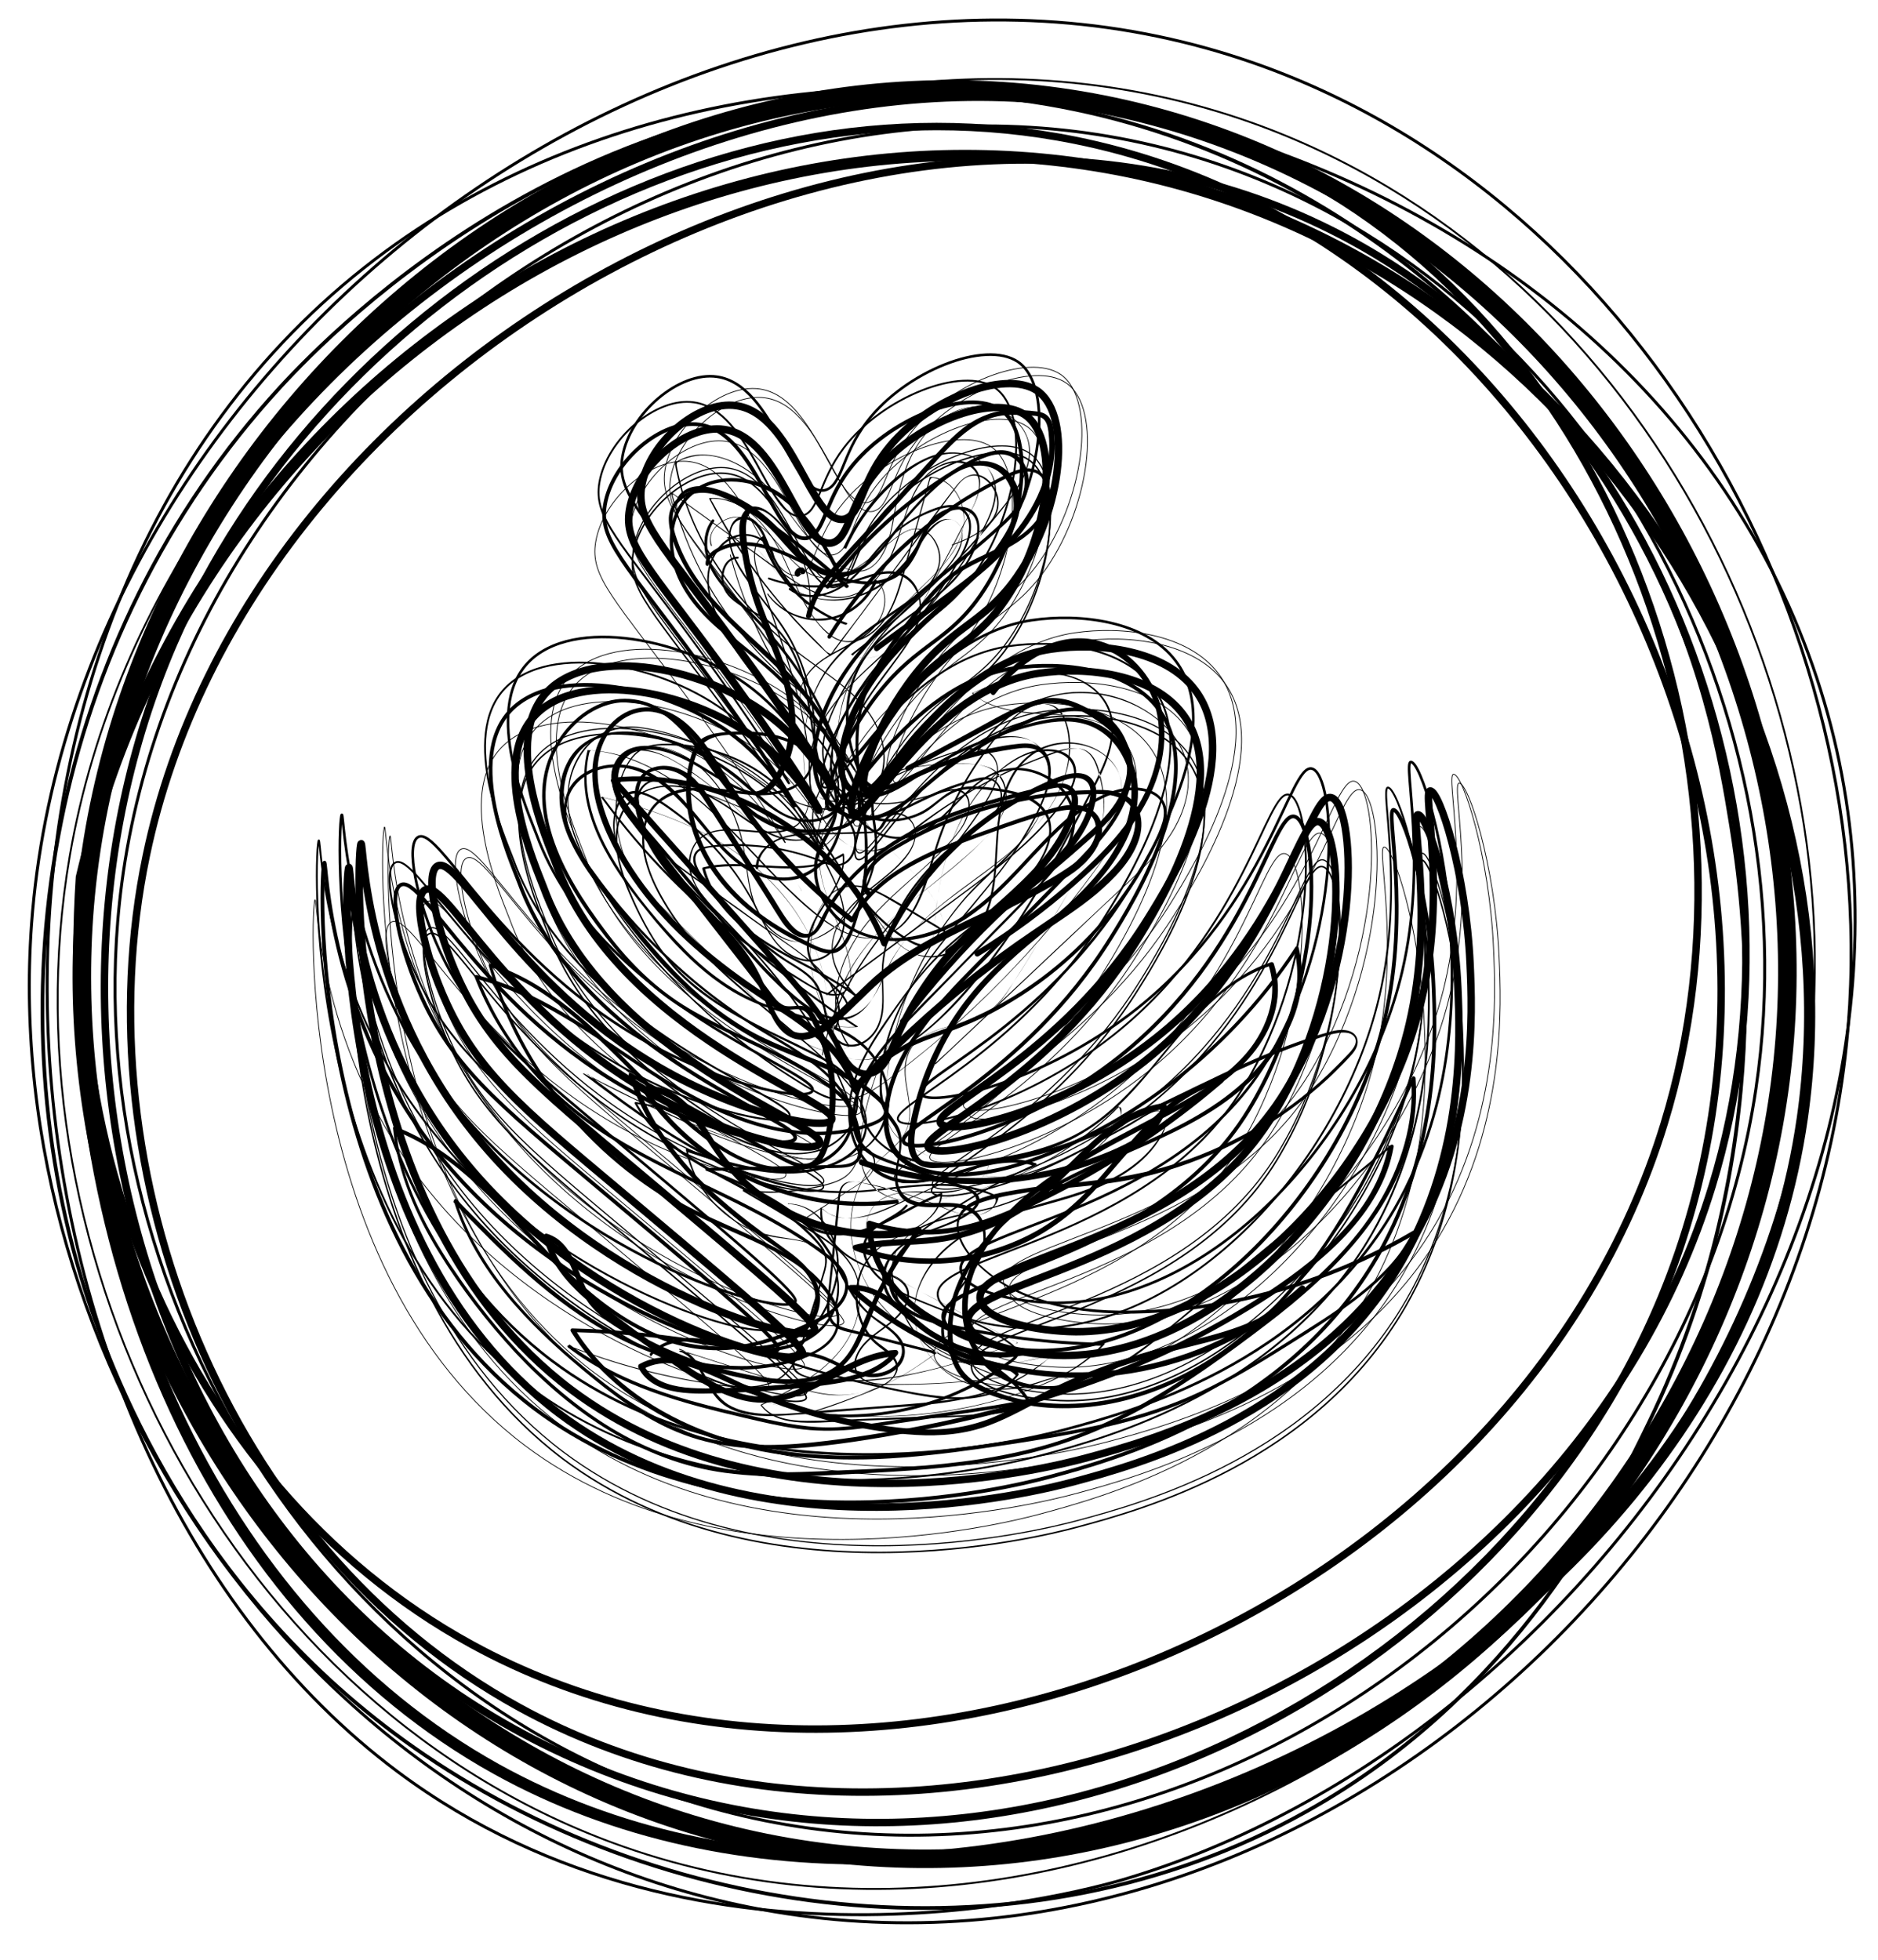 <?xml version="1.0" encoding="utf-8"?>
<!-- Generator: Adobe Illustrator 24.3.0, SVG Export Plug-In . SVG Version: 6.00 Build 0)  -->
<svg version="1.1" id="Layer_1" xmlns="http://www.w3.org/2000/svg" xmlns:xlink="http://www.w3.org/1999/xlink" x="0px" y="0px"
	 viewBox="0 0 506 528" style="enable-background:new 0 0 506 528;" xml:space="preserve">
<style type="text/css">
	.st0{fill:none;stroke:#000000;stroke-miterlimit:10;}
	.st1{fill:none;stroke:#000000;stroke-width:2;stroke-miterlimit:10;}
	.st2{fill:none;stroke:#000000;stroke-width:3;stroke-miterlimit:10;}
	.st3{fill:none;stroke:#000000;stroke-width:5;stroke-miterlimit:10;}
	.st4{fill:none;stroke:#000000;stroke-width:0.8;stroke-miterlimit:10;}
	.st5{fill:none;stroke:#000000;stroke-width:0.5;stroke-miterlimit:10;}
	.st6{display:none;}
	.st7{display:inline;fill:none;stroke:#000000;stroke-miterlimit:10;}
	.st8{display:inline;fill:none;stroke:#000000;stroke-width:2;stroke-miterlimit:10;}
	.st9{display:inline;fill:none;stroke:#000000;stroke-width:3;stroke-miterlimit:10;}
	.st10{display:inline;fill:none;stroke:#000000;stroke-width:0.5;stroke-miterlimit:10;}
	.st11{display:inline;fill:none;stroke:#000000;stroke-width:5;stroke-miterlimit:10;}
	.st12{fill:none;stroke:#000000;stroke-width:0.3;stroke-miterlimit:10;}
	.st13{fill:none;stroke:#000000;stroke-width:0.7;stroke-miterlimit:10;}
	.st14{fill:none;stroke:#000000;stroke-width:0.4;stroke-miterlimit:10;}
	.st15{fill:none;stroke:#000000;stroke-width:0.2;stroke-miterlimit:10;}
</style>
<g id="Layer_2_1_">
	<path class="st0" d="M270.4,26.4c84,9.6,142.6,66.6,170.4,117c17.8,32.3,22.8,61.5,25.6,78.9c3.2,19.9,13.3,87.8-22.1,160.9
		c-10.5,21.7-35.3,73-92.4,104.9c-75.4,42.2-170.8,30-237.5-15.3c-59.8-40.6-83.2-98.9-91.6-125.6C-2,268.1,13,172.3,75.6,104.2
		C90.2,88.4,162.6,14,270.4,26.4z"/>
	<path class="st1" d="M46.8,173.4C86.5,81.6,190.3,17.7,289.7,37.8c128.8,26,210.3,184.9,158,311.6C404.5,454,275.9,521.8,162.3,477
		C42.8,430-0.2,282.2,46.8,173.4z"/>
	<path class="st2" d="M21.9,236.4C54.2,97.9,191.8,16.5,315.5,49c113.1,29.8,185.2,147.3,170.1,252.3
		C463.7,453.8,262,547.8,133.7,476.6C58.3,434.7,15.2,339.6,21.9,236.4z"/>
</g>
<g id="Layer_3">
	<path class="st3" d="M23.1,241C35.6,112.1,157.1,6.3,288.4,26.6c123.8,19.2,206.9,142.9,191.3,264.7
		c-15.6,122.1-127.7,223.1-255.9,208C96.4,484.3,11.5,361.2,23.1,241z"/>
	<path class="st4" d="M107.1,477.3C-7.6,391.6-27.2,167.6,101,69.9C218.9-20,423.2,26.2,483.3,166.3
		c58.8,137.1-48.2,299.6-178.7,339.5C295.5,508.7,190,539.2,107.1,477.3z"/>
	<path class="st1" d="M39.4,230.6C67.4,96.1,236.8,0.9,358.7,62c88.8,44.5,131.9,161.8,102.6,257.6
		C421.6,449.6,254.4,522.8,139.9,460C60.3,416.3,21.7,315.4,39.4,230.6z"/>
	<path class="st1" d="M26.5,213.6C54.5,79.2,223.9-16,345.8,45.1c88.8,44.5,131.9,161.8,102.6,257.6
		c-39.7,130-206.9,203.1-321.4,140.3C47.4,399.4,8.8,298.5,26.5,213.6z"/>
</g>
<g id="Layer_4">
	<path class="st4" d="M32.8,238.1C50.4,104.3,195.2,3.2,322.9,42.5c102.9,31.7,165.9,145.6,150.2,250.9
		c-18.6,124.8-146,225.5-273.1,195.8C88.3,463,18.7,345.8,32.8,238.1z"/>
	<path class="st5" d="M18.8,230.6C43.2,89.1,202.8-14.6,337.1,33c103.7,36.8,164.7,153.9,149.6,258.9
		c-20.7,143.6-182.2,253.6-318.8,205.6C62.4,460.4,0.2,339,18.8,230.6z"/>
	<path class="st4" d="M8.5,249C19.6,96.8,181.4-27.3,325.5,13.1c111.9,31.4,183.8,153.7,172,268.4
		C483,421.9,344.2,542.4,201.8,513.8C80.4,489.5,0.1,365.3,8.5,249z"/>
</g>
<g id="Layer_5" class="st6">
	<path class="st7" d="M473.5,157.8c52.9-11.7,89.3-2.1,106.9,4.3c13.7,5,22.2,10.3,27.8,18.9c14.7,22.9,4.2,61.8-15.9,71.1
		c-13.3,6.1-22.5-4.5-53.6-7.7c-20.1-2-37,0.3-48.3,2.7"/>
	<path class="st7" d="M487,308.8c11.9,0.4,41-0.4,70.6-18.8c21.5-13.4,33.9-30.3,40.1-40.1"/>
	<path class="st8" d="M475.8,168c52.9-11.7,89.3-2.1,106.9,4.3c13.7,5,22.2,10.3,27.8,18.9c14.7,22.9,4.2,61.8-15.9,71.1
		c-13.3,6.1-22.5-4.5-53.6-7.7c-20.1-2-37,0.3-48.3,2.7"/>
	<path class="st8" d="M489.3,319c11.9,0.4,41-0.4,70.6-18.8c21.5-13.4,33.9-30.3,40.1-40.1"/>
	<path class="st9" d="M475.7,139.9c52.9-11.7,89.3-2.1,106.9,4.3c13.7,5,22.2,10.3,27.8,18.9c14.7,22.9,4.2,61.8-15.9,71.1
		c-13.3,6.1-22.5-4.5-53.6-7.7c-20.1-2-37,0.3-48.3,2.7"/>
	<path class="st9" d="M489.2,290.9c11.9,0.4,41-0.4,70.6-18.8c21.5-13.4,33.9-30.3,40.1-40.1"/>
	<path class="st8" d="M493.6,156.2c52.9-11.7,89.3-2.1,107,4.3c13.7,5,22.2,10.3,27.8,18.9c14.7,22.9,4.2,61.8-15.9,71.1
		c-13.3,6.1-22.5-4.5-53.6-7.7c-20.1-2-37,0.3-48.3,2.7"/>
	<path class="st8" d="M507.1,307.1c11.9,0.4,41-0.4,70.6-18.8c21.5-13.4,33.9-30.3,40.1-40.1"/>
	<path class="st10" d="M479.3,160.2c52.9-11.7,89.3-2.1,106.9,4.3c13.7,5,22.2,10.3,27.8,18.9c14.7,22.9,4.2,61.8-15.9,71.1
		c-13.3,6.1-22.5-4.5-53.6-7.7c-20.1-2-37,0.3-48.3,2.7"/>
	<path class="st10" d="M492.8,311.2c11.9,0.4,41-0.4,70.6-18.8c21.5-13.4,33.9-30.3,40.1-40.1"/>
	<path class="st11" d="M480.1,149.2c52.9-11.7,89.3-2.1,106.9,4.3c13.7,5,22.2,10.3,27.8,18.9c14.7,22.9,4.2,61.8-15.9,71.1
		c-13.3,6.1-22.5-4.5-53.6-7.7c-20.1-2-37,0.3-48.3,2.7"/>
	<path class="st11" d="M493.6,300.2c11.9,0.4,41-0.4,70.6-18.8c21.5-13.4,33.9-30.3,40.1-40.1"/>
</g>
<g id="Layer_6">
	<path class="st0" d="M228.9,126.4c10.4-13.6,31.9-22.1,40.7-16c9.9,6.9,6.4,34.3-6.6,51.6c-9,11.9-17.2,12-28.3,27.4
		c-9.3,12.9-13.7,27.1-11.3,28.6c4,2.4,20.5-33.6,49.9-38c12.9-1.9,30.6,0.1,38.8,11c14,18.6-7,52.4-12.8,61.7
		c-23.4,37.6-58.1,50.9-55.8,55c2,3.6,32.2-2.4,58.2-23.1c35.5-28.3,41-66.2,47.1-64.6c6.3,1.6,9.1,43.8-12.4,79.1
		c-25.5,41.8-84.4,44.6-82.2,56.2c1.1,5.7,15.3,8.5,25.8,8.6c41.3,0.1,82.4-43.7,93.1-89.3c6.9-29.4,0.2-56.1,2.3-56.4
		c2.5-0.3,9.7,22,10.8,46.7c0.6,13.1,1.9,44.1-15.1,73.6c-24.4,42.2-71.2,54.8-88.7,59.5c-9.4,2.5-84.9,21.7-138.4-18.5
		c-62.4-47-57.7-146.9-56.6-147.1c0.7-0.1,0.6,41.6,31.1,79c33.9,41.7,88.3,56.7,91.1,52.2c1.1-1.8-13.6-14.3-43.1-39.1
		c-29.5-24.9-43.4-35.1-52.8-55.6c-6.1-13.3-9.3-28.7-5.7-30.5c5.9-3,22.1,34.1,63.6,56.4c21.2,11.4,41.3,14.8,42.6,12
		c2.4-5-57.6-23.2-74.4-69.2c-2-5.4-14.6-33.1-2.3-46.1c12.1-12.8,43.3-6.6,60.8,7.2c10.3,8.1,15.6,18.6,15.8,18.4
		c0.3-0.2-9.1-15.6-26.1-38.7c-19.9-27.2-26.6-32.8-25-42.4c2-11.8,15.3-23.1,25.5-21.6c15.4,2.2,20,31.9,28.9,30.6
		C222.3,143.8,221.9,135.5,228.9,126.4z"/>
	<path class="st5" d="M227.4,120.6c10.4-13.6,31.9-22.1,40.7-16.1c9.9,6.9,6.4,34.3-6.6,51.6c-9,11.9-17.2,12-28.3,27.4
		c-9.3,12.9-13.7,27.1-11.3,28.6c4,2.4,20.5-33.6,49.9-38c12.9-1.9,30.6,0.1,38.8,11c14,18.6-7,52.4-12.8,61.7
		c-23.4,37.6-58.1,50.9-55.8,55c2,3.6,32.2-2.4,58.2-23.1c35.5-28.3,41-66.2,47.1-64.6c6.3,1.6,9.1,43.8-12.4,79
		c-25.5,41.8-84.4,44.6-82.2,56.2c1.1,5.7,15.3,8.5,25.8,8.6c41.3,0.1,82.4-43.7,93.1-89.3c6.9-29.4,0.2-56.1,2.3-56.4
		c2.5-0.3,9.7,22,10.8,46.7c0.6,13.1,1.9,44.1-15.1,73.6c-24.4,42.2-71.2,54.8-88.7,59.5c-9.4,2.5-84.9,21.7-138.4-18.5
		c-62.4-47-57.7-146.9-56.6-147.1c0.7-0.1,0.6,41.6,31.1,79c33.9,41.7,88.3,56.7,91.1,52.2c1.1-1.8-13.6-14.3-43.1-39.1
		c-29.5-24.9-43.4-35.1-52.8-55.6c-6.1-13.3-9.3-28.7-5.7-30.5c5.9-3,22.1,34.1,63.6,56.4c21.2,11.4,41.3,14.8,42.6,12
		c2.4-5-57.6-23.2-74.4-69.2c-2-5.4-14.6-33.1-2.3-46.1c12.1-12.8,43.3-6.6,60.8,7.2c10.3,8.1,15.6,18.6,15.8,18.4
		c0.3-0.2-9.1-15.6-26.1-38.7c-19.9-27.2-26.6-32.8-25-42.4c2-11.8,15.3-23.1,25.5-21.6c15.4,2.2,20,31.9,28.9,30.6
		C220.8,138.1,220.4,129.8,227.4,120.6z"/>
	<path class="st12" d="M236.7,138.2c10.4-13.6,31.9-22.1,40.7-16.1c9.9,6.9,6.4,34.3-6.6,51.6c-9,11.9-17.2,12-28.3,27.4
		c-9.3,12.9-13.7,27.1-11.3,28.6c4,2.4,20.5-33.6,49.9-38c12.9-1.9,30.6,0.1,38.8,11c14,18.6-7,52.4-12.8,61.7
		c-23.4,37.6-58.1,50.9-55.8,55c2,3.6,32.2-2.4,58.2-23.1c35.5-28.3,41-66.2,47.1-64.6c6.3,1.6,9.1,43.8-12.4,79.1
		c-25.5,41.8-84.4,44.6-82.2,56.2c1.1,5.7,15.3,8.5,25.8,8.6c41.3,0.1,82.4-43.7,93.1-89.3c6.9-29.4,0.2-56.1,2.3-56.4
		c2.5-0.3,9.7,22,10.8,46.7c0.6,13.1,1.9,44.1-15.1,73.6c-24.4,42.2-71.2,54.8-88.7,59.5c-9.4,2.5-84.9,21.7-138.4-18.5
		c-62.4-47-57.7-146.9-56.6-147.1c0.7-0.1,0.6,41.6,31,79c33.9,41.7,88.3,56.7,91.1,52.2c1.1-1.8-13.6-14.3-43.1-39.1
		c-29.5-24.9-43.4-35.1-52.8-55.6c-6.1-13.3-9.3-28.7-5.7-30.5c5.9-3,22.1,34.1,63.6,56.4c21.2,11.4,41.3,14.8,42.6,12
		c2.4-5-57.6-23.2-74.4-69.2c-2-5.4-14.6-33.1-2.3-46.1c12.1-12.8,43.3-6.6,60.8,7.2c10.3,8.1,15.6,18.6,15.8,18.4
		c0.3-0.2-9.1-15.6-26.1-38.7c-19.9-27.2-26.6-32.8-25-42.4c2-11.9,15.3-23.1,25.5-21.6c15.4,2.2,20,31.9,28.9,30.6
		C230,155.6,229.6,147.3,236.7,138.2z"/>
	<path class="st13" d="M233.6,113.6c10.4-13.6,31.9-22.1,40.7-16.1c9.9,6.9,6.4,34.3-6.6,51.6c-9,11.9-17.2,12-28.3,27.4
		c-9.3,12.9-13.7,27.1-11.3,28.6c4,2.4,20.5-33.6,49.9-38c12.9-1.9,30.6,0.1,38.8,11c14,18.6-7,52.4-12.8,61.7
		c-23.4,37.6-58.1,50.9-55.8,55c2,3.6,32.2-2.4,58.2-23.1c35.5-28.3,41-66.2,47.1-64.6c6.3,1.6,9.1,43.8-12.4,79.1
		c-25.5,41.8-84.4,44.6-82.2,56.2c1.1,5.7,15.3,8.5,25.8,8.6c41.3,0.1,82.4-43.7,93.1-89.3c6.9-29.4,0.2-56.1,2.3-56.4
		c2.5-0.3,9.7,22,10.8,46.7c0.6,13.1,1.9,44.1-15.1,73.6c-24.4,42.2-71.2,54.8-88.7,59.5c-9.4,2.5-84.9,21.7-138.4-18.5
		c-62.4-47-57.7-146.9-56.6-147.1c0.7-0.1,0.6,41.6,31.1,79c33.9,41.7,88.3,56.7,91.1,52.2c1.1-1.8-13.6-14.3-43.1-39.1
		c-29.5-24.9-43.4-35.1-52.8-55.6c-6.1-13.3-9.3-28.7-5.7-30.5c5.9-3,22.1,34.1,63.6,56.4c21.2,11.4,41.3,14.8,42.6,12
		c2.4-5-57.6-23.2-74.4-69.2c-2-5.4-14.6-33.1-2.3-46.1c12.1-12.8,43.3-6.6,60.8,7.2c10.3,8.1,15.6,18.6,15.8,18.4
		c0.3-0.2-9.1-15.6-26.1-38.7c-19.9-27.2-26.6-32.8-25-42.4c2-11.8,15.3-23.1,25.5-21.6c15.4,2.2,20,31.9,28.9,30.6
		C227,131,226.6,122.7,233.6,113.6z"/>
	<path class="st1" d="M238.8,121.4c10.4-13.6,31.9-22.1,40.7-16.1c9.9,6.9,6.4,34.3-6.6,51.6c-9,11.9-17.2,12-28.3,27.4
		c-9.3,12.9-13.7,27.1-11.3,28.6c4,2.4,20.5-33.6,49.9-38c12.9-1.9,30.6,0.1,38.8,11c14,18.6-7,52.4-12.8,61.7
		c-23.4,37.6-58.1,50.9-55.8,55c2,3.6,32.2-2.4,58.2-23.1c35.5-28.3,41-66.2,47.1-64.6c6.3,1.6,9.1,43.8-12.4,79.1
		c-25.5,41.8-84.4,44.6-82.2,56.2c1.1,5.7,15.3,8.5,25.8,8.6c41.3,0.1,82.4-43.7,93.1-89.3c6.9-29.4,0.2-56.1,2.3-56.4
		c2.5-0.3,9.7,22,10.8,46.7c0.6,13.1,1.9,44.1-15.1,73.6c-24.4,42.2-71.2,54.8-88.7,59.5c-9.4,2.5-84.9,21.7-138.4-18.5
		c-62.4-47-57.7-146.9-56.6-147.1c0.7-0.1,0.6,41.6,31.1,79c33.9,41.7,88.3,56.7,91.1,52.2c1.1-1.8-13.6-14.3-43.1-39.1
		c-29.5-24.9-43.4-35.1-52.8-55.6c-6.1-13.3-9.3-28.7-5.7-30.5c5.9-3,22.1,34.1,63.6,56.4c21.2,11.4,41.3,14.8,42.6,12
		c2.4-5-57.6-23.2-74.4-69.2c-2-5.4-14.6-33.1-2.3-46.1c12.1-12.8,43.3-6.6,60.8,7.2c10.3,8.1,15.6,18.6,15.8,18.4
		c0.3-0.2-9.1-15.6-26.1-38.7c-19.9-27.2-26.6-32.8-25-42.4c2-11.8,15.3-23.1,25.5-21.6c15.4,2.2,20,31.9,28.9,30.6
		C232.1,138.8,231.7,130.6,238.8,121.4z"/>
	<path class="st14" d="M236.5,140c10.4-13.6,31.9-22.1,40.7-16.1c9.9,6.9,6.4,34.3-6.6,51.6c-9,11.9-17.2,12-28.3,27.4
		c-9.3,12.9-13.7,27.1-11.3,28.6c4,2.4,20.5-33.6,49.9-38c12.9-1.9,30.6,0.1,38.8,11c14,18.6-7,52.5-12.8,61.7
		c-23.4,37.6-58.1,50.9-55.8,55c2,3.6,32.2-2.4,58.2-23.1c35.5-28.3,41-66.2,47.1-64.6c6.3,1.6,9.1,43.8-12.4,79.1
		c-25.5,41.8-84.4,44.6-82.2,56.2c1.1,5.7,15.3,8.5,25.8,8.6c41.3,0.1,82.4-43.7,93.1-89.3c6.9-29.4,0.2-56.1,2.3-56.4
		c2.5-0.3,9.7,22,10.8,46.7c0.6,13.1,1.9,44.1-15.1,73.6c-24.4,42.2-71.2,54.8-88.7,59.5c-9.4,2.5-84.9,21.7-138.4-18.5
		C89.2,345.8,94,245.9,95,245.6c0.7-0.1,0.6,41.6,31.1,79c33.9,41.7,88.3,56.7,91.1,52.2c1.1-1.8-13.6-14.3-43.1-39.1
		c-29.5-24.9-43.4-35.1-52.8-55.6c-6.1-13.3-9.3-28.7-5.7-30.5c5.9-3,22.1,34.1,63.6,56.4c21.2,11.4,41.3,14.8,42.6,12
		c2.4-5-57.6-23.2-74.4-69.2c-2-5.4-14.6-33.1-2.3-46.1c12.1-12.8,43.3-6.6,60.8,7.2c10.3,8.1,15.6,18.6,15.8,18.4
		c0.3-0.2-9.1-15.6-26.1-38.7c-19.9-27.2-26.6-32.8-25-42.4c2-11.9,15.3-23.1,25.5-21.6c15.4,2.1,20,31.9,28.9,30.6
		C229.9,157.5,229.5,149.2,236.5,140z"/>
	<path class="st15" d="M226.4,136.5c10.4-13.6,31.9-22.1,40.7-16.1c9.9,6.9,6.4,34.3-6.6,51.6c-9,11.9-17.2,12-28.3,27.4
		c-9.3,12.9-13.7,27.1-11.3,28.6c4,2.4,20.5-33.6,49.9-38c12.9-1.9,30.6,0.1,38.8,11c14,18.6-7,52.4-12.8,61.7
		c-23.4,37.6-58.1,50.9-55.8,55c2,3.6,32.2-2.4,58.2-23.1c35.5-28.3,41-66.2,47.1-64.6c6.3,1.6,9.1,43.8-12.4,79.1
		c-25.5,41.8-84.4,44.6-82.2,56.2c1.1,5.7,15.3,8.5,25.8,8.6c41.3,0.1,82.4-43.7,93.1-89.3c6.9-29.4,0.2-56.1,2.3-56.4
		c2.5-0.3,9.7,22,10.8,46.7c0.6,13.1,1.9,44.1-15.1,73.6c-24.4,42.2-71.2,54.8-88.7,59.5c-9.4,2.5-84.9,21.7-138.4-18.5
		c-62.4-47-57.7-146.9-56.6-147.1c0.7-0.1,0.6,41.6,31.1,79c33.9,41.7,88.3,56.7,91.1,52.2c1.1-1.8-13.6-14.3-43.1-39.1
		c-29.5-24.9-43.4-35.1-52.8-55.6c-6.1-13.3-9.3-28.7-5.7-30.5c5.9-3,22.1,34.1,63.6,56.4c21.2,11.4,41.3,14.8,42.6,12
		c2.4-5-57.6-23.2-74.4-69.2c-2-5.4-14.6-33.1-2.3-46.1c12.1-12.8,43.3-6.6,60.8,7.2c10.3,8.1,15.6,18.6,15.8,18.4
		c0.3-0.2-9.1-15.6-26.1-38.7c-19.9-27.2-26.6-32.8-25-42.4c2-11.9,15.3-23.1,25.5-21.6c15.4,2.2,20,31.9,28.9,30.6
		C219.7,153.9,219.3,145.7,226.4,136.5z"/>
	<path class="st15" d="M245.1,117c10.4-13.6,31.9-22.1,40.7-16.1c9.9,6.9,6.4,34.3-6.6,51.6c-9,11.9-17.2,12-28.3,27.4
		c-9.3,12.9-13.7,27.1-11.3,28.6c4,2.4,20.5-33.6,49.9-38c12.9-1.9,30.6,0.1,38.8,11c14,18.6-7,52.4-12.8,61.7
		c-23.4,37.6-58,50.9-55.8,55c2,3.6,32.2-2.4,58.2-23.1c35.5-28.3,41-66.2,47.1-64.6c6.3,1.6,9.1,43.8-12.4,79
		c-25.5,41.8-84.4,44.6-82.2,56.2c1.1,5.7,15.3,8.5,25.8,8.6c41.3,0.1,82.4-43.7,93.1-89.3c6.9-29.4,0.2-56.1,2.3-56.4
		c2.5-0.3,9.7,22,10.8,46.7c0.6,13.1,1.9,44.1-15.1,73.6c-24.4,42.2-71.2,54.8-88.7,59.5c-9.4,2.5-84.9,21.7-138.4-18.5
		c-62.4-47-57.7-146.9-56.6-147.1c0.7-0.1,0.6,41.6,31.1,79c33.9,41.7,88.3,56.7,91.1,52.2c1.1-1.8-13.6-14.3-43.1-39.1
		c-29.5-24.9-43.4-35.1-52.8-55.6c-6.1-13.3-9.3-28.7-5.7-30.5c5.9-3,22.1,34.1,63.6,56.4c21.2,11.4,41.3,14.8,42.6,12
		c2.4-5-57.6-23.2-74.4-69.2c-2-5.4-14.6-33.1-2.3-46.1c12.1-12.8,43.3-6.6,60.8,7.2c10.3,8.1,15.6,18.6,15.8,18.4
		c0.3-0.2-9.1-15.6-26.1-38.7c-19.9-27.2-26.6-32.8-25-42.4c2-11.8,15.3-23.1,25.5-21.6c15.4,2.2,20,31.9,28.9,30.6
		C238.5,134.4,238,126.2,245.1,117z"/>
	<path class="st15" d="M246.6,119.2c10.4-13.6,31.9-22.1,40.7-16c9.9,6.9,6.4,34.3-6.6,51.6c-9,11.9-17.2,12-28.3,27.4
		c-9.3,12.9-13.7,27.1-11.3,28.6c4,2.4,20.5-33.6,49.9-38c12.9-1.9,30.6,0.1,38.8,11c14,18.6-7,52.4-12.8,61.7
		c-23.4,37.6-58,50.9-55.8,55c2,3.6,32.2-2.4,58.2-23.1c35.5-28.3,41-66.2,47.1-64.6c6.3,1.6,9.1,43.8-12.4,79.1
		c-25.5,41.8-84.4,44.6-82.2,56.2c1.1,5.7,15.3,8.5,25.8,8.6c41.3,0.1,82.4-43.7,93.1-89.3c6.9-29.4,0.2-56.1,2.3-56.4
		c2.5-0.3,9.7,22,10.8,46.7c0.6,13.1,1.9,44.1-15.1,73.6c-24.4,42.2-71.2,54.8-88.7,59.5c-9.4,2.5-84.9,21.7-138.4-18.5
		c-62.4-47-57.7-146.9-56.6-147.1c0.7-0.1,0.6,41.6,31.1,79c33.9,41.7,88.3,56.7,91.1,52.2c1.1-1.8-13.6-14.3-43.1-39.1
		c-29.5-24.9-43.4-35.1-52.8-55.6c-6.1-13.3-9.3-28.7-5.7-30.5c5.9-3,22.1,34.1,63.6,56.4c21.2,11.4,41.3,14.8,42.6,12
		c2.4-5-57.6-23.2-74.4-69.2c-2-5.4-14.6-33.1-2.3-46.1c12.1-12.8,43.3-6.6,60.8,7.2c10.3,8.1,15.6,18.6,15.8,18.4
		c0.3-0.2-9.1-15.6-26.1-38.7c-19.9-27.2-26.6-32.8-25-42.4c2-11.8,15.3-23.1,25.5-21.6c15.4,2.2,20,31.9,28.9,30.6
		C240,136.7,239.6,128.4,246.6,119.2z"/>
	<path class="st15" d="M236,131c10.4-13.6,31.9-22.1,40.7-16.1c9.9,6.9,6.4,34.3-6.6,51.6c-9,11.9-17.2,12-28.3,27.4
		c-9.3,12.9-13.7,27.1-11.3,28.6c4,2.4,20.5-33.6,49.9-38c12.9-1.9,30.6,0.1,38.8,11c14,18.6-7,52.4-12.8,61.7
		c-23.4,37.6-58.1,50.9-55.8,55c2,3.6,32.2-2.4,58.2-23.1c35.5-28.3,41-66.2,47.1-64.6c6.3,1.6,9.1,43.8-12.4,79.1
		c-25.5,41.8-84.4,44.6-82.2,56.2c1.1,5.7,15.3,8.5,25.8,8.6c41.3,0.1,82.4-43.7,93.1-89.3c6.9-29.4,0.2-56.1,2.3-56.4
		c2.5-0.3,9.7,22,10.8,46.7c0.6,13.1,1.9,44.1-15.1,73.6c-24.4,42.2-71.2,54.8-88.7,59.5c-9.4,2.5-84.9,21.7-138.4-18.5
		c-62.4-47-57.7-146.9-56.6-147.1c0.7-0.1,0.6,41.6,31.1,79c33.9,41.7,88.3,56.7,91.1,52.2c1.1-1.8-13.6-14.3-43.1-39.1
		c-29.5-24.9-43.4-35.1-52.8-55.6c-6.1-13.3-9.3-28.7-5.7-30.5c5.9-3,22.1,34.1,63.6,56.4c21.2,11.4,41.3,14.8,42.6,12
		c2.4-5-57.6-23.2-74.4-69.2c-2-5.4-14.6-33.1-2.3-46.1c12.1-12.8,43.3-6.6,60.8,7.2c10.3,8.1,15.6,18.6,15.8,18.4
		c0.3-0.2-9.1-15.6-26.1-38.7c-19.9-27.2-26.6-32.8-25-42.4c2-11.9,15.3-23.1,25.5-21.6c15.4,2.2,20,31.9,28.9,30.6
		C229.4,148.5,229,140.2,236,131z"/>
	<path class="st1" d="M235.5,127.8c10.4-13.6,31.9-22.1,40.7-16c9.9,6.9,6.4,34.3-6.6,51.6c-9,11.9-17.2,12-28.3,27.4
		c-9.3,12.9-13.7,27.1-11.3,28.6c4,2.4,20.5-33.6,49.9-38c12.9-1.9,30.6,0.1,38.8,11c14,18.6-7,52.4-12.8,61.7
		c-23.4,37.6-58.1,50.9-55.8,55c2,3.6,32.2-2.4,58.2-23.1c35.5-28.3,41-66.2,47.1-64.6c6.3,1.6,9.1,43.8-12.4,79
		c-25.5,41.8-84.4,44.6-82.2,56.2c1.1,5.7,15.3,8.5,25.8,8.6c41.3,0.1,82.4-43.7,93.1-89.3c6.9-29.4,0.2-56.1,2.3-56.4
		c2.5-0.3,9.7,22,10.8,46.7c0.6,13.1,1.9,44.1-15.1,73.6c-24.4,42.2-71.2,54.8-88.7,59.5c-9.4,2.5-84.9,21.7-138.4-18.5
		c-62.4-47-57.7-146.9-56.6-147.1c0.7-0.1,0.6,41.6,31.1,79c33.9,41.7,88.3,56.7,91.1,52.2c1.1-1.8-13.6-14.3-43.1-39.1
		c-29.5-24.9-43.4-35.1-52.8-55.6c-6.1-13.3-9.3-28.7-5.7-30.5c5.9-3,22.1,34.1,63.6,56.4c21.2,11.4,41.3,14.8,42.6,12
		c2.4-5-57.6-23.2-74.4-69.2c-2-5.4-14.6-33.1-2.3-46.1c12.1-12.8,43.3-6.6,60.8,7.2c10.3,8.1,15.6,18.6,15.8,18.4
		c0.3-0.2-9.1-15.6-26.1-38.7c-19.9-27.2-26.6-32.8-25-42.4c2-11.8,15.3-23.1,25.5-21.6c15.4,2.2,20,31.9,28.9,30.6
		C228.9,145.2,228.4,136.9,235.5,127.8z"/>
</g>
<g id="Layer_7">
	<g>
		<g>
			<path d="M223.4,158.4c5.6-7.4,12-14.2,19.1-20.2c3.6-3,7.4-5.8,11.3-8.4c3.8-2.5,7.9-5.3,12.3-6.8c2.4-0.8,5.1-1,7.2,0.6
				c1.6,1.2,2.5,3.1,2.7,5.1c0.6,4.7-2.4,8.6-5.6,11.6c-5.9,5.7-12.5,10.7-18.9,15.9c-12,9.9-24.4,20.9-30.1,35.9
				c-2.9,7.8-4.3,17.5,1.5,24.3c2.4,2.9,5.9,4.7,9.7,4.8c4.1,0,7.9-2,11.1-4.3c3.7-2.7,7.1-5.9,10.7-8.7c3.8-2.9,7.9-5.6,12-8
				c4.2-2.4,8.6-4.6,13.1-6.3c4.6-1.8,9.8-3.2,14.6-1.6c7.6,2.4,10.6,11.3,9.4,18.6c-1.5,9-8.5,16.1-14.6,22.3
				c-7.6,7.8-15.2,15.5-22.9,23.3c-6.4,6.5-13,13-18.4,20.4c-4.9,6.8-8.9,14.7-9.5,23.1c-0.3,3.9,0.4,8.1,2.9,11.2
				c2.5,3,6.4,4.5,10.1,5.2c9.5,1.7,19.4-0.5,28.3-3.8c8.4-3.1,16.5-7.2,24.1-11.9c14.9-9.2,28.1-21,38.9-34.7
				c2.5-3.3,5-6.6,7.2-10.1c-0.3,0-0.6-0.1-0.9-0.1c2.7,10.6-1.4,21.3-8,29.6c-7.1,9-16.8,14.9-27,19.8
				c-10.7,5.1-21.9,9.1-32.1,15.2c-8.8,5.2-16.8,12.4-21.7,21.4c-2.3,4.2-4,8.9-4.4,13.7c-0.5,4.8-0.1,10.7,2.9,14.7
				c2.9,4,8.4,5.8,13,7.1c4.8,1.4,9.8,2.1,14.8,2.1c20.5,0.2,40.4-9.7,54.9-23.9c16.3-16,26.9-36.6,36.5-57.1c1.2-2.5,2.4-5,3.5-7.6
				c-0.3-0.1-0.6-0.2-0.9-0.3c1,12-2.8,23.9-9,34.1c-6.4,10.4-15.3,19-24.7,26.7c-9.6,7.8-19.6,15.1-30,21.7
				c-10.6,6.8-21.9,12.5-34,16.1c-12.3,3.6-25,5.2-37.8,6.1c-6.4,0.5-12.7,0.7-19.1,1c-6.6,0.3-13.2,0.6-19.8,0.4
				c-11.9-0.3-23.3-2.8-34-8c-9.7-4.7-18.4-11.3-26.3-18.7c-8-7.5-15-16-21.3-25c-6.9-9.8-13-20.4-16-32c-0.7-2.9-1.3-5.9-1.5-8.9
				c-0.2,0.2-0.4,0.3-0.6,0.5c17.7,6.8,29.6,22.3,42.6,35.4c12.5,12.7,28.4,25,47.2,23.8c5-0.3,9.9-1.5,14.6-3.2
				c4.4-1.6,9.1-3.4,12.9-6.1c2.9-2,5.5-4.9,5.1-8.7c-0.5-4.1-4.2-6.8-7.3-9.1c-15.4-11.3-33.5-17.8-50-27
				c-8.3-4.6-16.1-10-22.9-16.7c-6.8-6.7-12.4-14.5-16.6-23.1c-1.1-2.2-2.1-4.4-2.9-6.7c-0.2,0.2-0.4,0.4-0.6,0.6
				c16.6,4.3,30.6,14.7,44.6,24c13.8,9.1,29.2,17.6,46.1,18.1c4,0.1,7.9-0.2,11.8-1.2c1.9-0.5,3.9-1,5.7-1.9
				c1.2-0.6,2.6-1.5,2.9-2.9c0.3-1.6-0.9-2.9-2-4c-1.3-1.3-2.7-2.4-4.2-3.5c-3.2-2.2-6.6-4-10.2-5.5c-7.3-3.2-14.9-5.6-21.9-9.7
				c-7.1-4.2-13.5-9.5-19.2-15.4c-5.8-6-11.1-12.5-16.1-19.1c-5.1-6.8-10.9-13.8-13.1-22.1c-1.8-6.9-0.5-15.6,5.7-20
				c7-4.9,16.9-2.4,24.2,0.3c4,1.5,7.8,3.4,11.4,5.7c3.6,2.4,6.8,5.2,10,8.1c4.9,4.4,11.3,8.8,18.3,6.1c7.2-2.8,6.2-11.7,4.3-17.8
				c-2.2-7.5-6.9-13.9-12.1-19.6c-10.6-11.7-25.2-20.9-31.3-36.1c-1.5-3.8-3.4-9.2,0.2-12.3c3.3-2.9,8-2.5,11.7-0.8
				c4,1.8,7.8,4.5,11.4,7c3.9,2.7,7.7,5.5,11.4,8.5c3.4,2.8,6.8,5.7,10,8.7c0.5,0.4,1.2-0.3,0.7-0.7c-6.6-6.1-13.6-11.8-21-16.9
				c-3.7-2.6-7.5-5.3-11.6-7.2c-3.2-1.5-6.9-2.3-10.3-1c-3.1,1.1-5.2,3.6-5.4,7c-0.1,3.8,1.6,7.9,3.2,11.2c3.5,7,8.8,12.9,14.4,18.3
				c11.2,10.9,25.8,21.8,28.6,38.2c0.7,3.9,1.1,8.8-2.4,11.6c-2.7,2.2-6.7,2.4-9.9,1.5c-4-1.1-7.2-4-10.2-6.8
				c-3-2.8-6.1-5.4-9.5-7.6c-6.7-4.4-14.6-7.6-22.6-8.6c-7.2-0.9-14.8,0.8-18.6,7.5c-3.6,6.3-2.9,13.9-0.2,20.4
				c3.3,7.7,8.8,14.4,13.9,20.9c9.9,12.8,21,25.2,35.3,33.1c7,3.9,14.6,6.2,21.9,9.5c3.6,1.7,7.2,3.6,10.3,6.1
				c1.4,1.2,4.8,3.5,3.5,5.6c-1,1.6-3.8,2.2-5.5,2.8c-16.8,5-34.7-1.7-49.2-10.1c-14.7-8.5-27.8-19.7-43.5-26.5
				c-3.6-1.6-7.4-2.9-11.2-3.9c-0.3-0.1-0.8,0.2-0.6,0.6c6.6,16.9,18.4,31.2,33.4,41.3c15.4,10.3,32.9,16.6,48.9,25.9
				c4,2.3,7.9,4.8,11.6,7.6c3.5,2.6,7.7,6.6,5.1,11.4c-2.1,3.9-6.9,5.9-10.7,7.6c-4.7,2.1-9.6,3.9-14.7,4.9
				c-9.5,1.8-18.9,0.3-27.6-4c-8.3-4.1-15.4-10-22-16.4c-12.7-12.4-23.6-27.2-39.7-35.5c-1.9-1-3.8-1.8-5.7-2.6
				c-0.3-0.1-0.7,0.2-0.6,0.5c1.2,12,6.1,23.3,12.4,33.5c5.9,9.6,12.9,18.7,20.6,27c15.1,16.1,34.1,29.3,56.4,32.3
				c13.2,1.8,26.8,0.7,40.1,0c13-0.7,26-1.7,38.7-4.5c12.5-2.7,24.4-7.5,35.5-13.8c11-6.3,21.3-13.8,31.4-21.5
				c18.8-14.3,37.8-32.7,40.3-57.6c0.3-3,0.3-5.9,0.1-8.9c0-0.4-0.7-0.8-0.9-0.3c-9.3,20.2-18.9,40.8-33.6,57.7
				c-13.6,15.8-32.4,27.8-53.5,30c-9.9,1-20.8-0.2-29.7-5c-2.7-1.5-4.8-3.6-5.8-6.5c-0.9-2.5-1.3-5.3-1.3-7.9c0-5.1,1.3-10,3.5-14.6
				c4.6-9.3,12.5-16.9,21.3-22.2c9.9-6.1,20.9-10.1,31.4-15c9.9-4.6,19.4-10,26.7-18.1c6.4-7.2,11.4-16.4,11.3-26.2
				c0-2.4-0.3-4.8-0.9-7.1c-0.1-0.4-0.7-0.5-0.9-0.1c-9.7,14.9-22.2,27.9-36.5,38.4c-7.1,5.2-14.8,9.7-22.7,13.5
				c-9,4.3-18.6,8-28.6,8.7c-4.6,0.3-9.5,0.1-13.8-1.7c-4.5-1.8-7.4-5.5-7.9-10.4c-1-8.7,3.2-17.7,8-24.7
				c5.2-7.6,11.7-14.1,18.1-20.6c7.7-7.8,15.4-15.6,23-23.5c6.1-6.3,12.9-12.8,15.5-21.5c1.9-6.3,0.7-14.1-4.1-18.9
				c-6.4-6.4-15.9-3.8-23.2-0.6c-8.8,3.8-17,8.7-24.4,14.6c-6.3,5-14.3,14.2-23.4,10.9c-4.1-1.5-7.1-5.3-8.3-9.4
				c-1.5-5-0.7-10.3,0.9-15.2c4.9-15.7,17.5-27.1,29.8-37.3c6.3-5.2,12.8-10.2,18.8-15.8c3-2.7,6.1-6,6.8-10.1
				c0.6-3.1-0.3-6.7-2.8-8.8c-3.2-2.6-7.5-1.4-10.8,0.2c-4.1,2-8.1,4.5-11.9,7.1c-7.5,5.1-14.4,11.1-20.6,17.7
				c-2.9,3.2-5.7,6.5-8.3,9.9C222.1,158.4,223,158.9,223.4,158.4L223.4,158.4z"/>
		</g>
	</g>
	<g>
		<g>
			<path d="M182.5,136.9c-0.6-3,2.5-4.7,5.1-4.7c2.5,0,5.1,1,7.4,1.9c4.5,1.8,8.6,4.6,12.1,7.9c5.1,5,9.9,13,17.8,13.5
				c8.6,0.6,13.6-8.5,18.2-14.3c3.2-3.9,6.7-7.8,10.5-11c3.5-3,8.4-5.9,13.2-4.3c4,1.3,6.1,5.5,6.3,9.5c0.3,4.7-2.2,9.1-5.1,12.7
				c-6.3,7.9-14.3,14.2-21.6,21.1c-6.8,6.5-13.2,13.8-17.1,22.4c-1.8,3.9-3,8.1-3.4,12.4c-0.4,3.9,0,8,3.8,9.9
				c3.4,1.8,7.3,1.1,10.7-0.5c4.4-2.1,8.3-5.2,12.6-7.6c4.5-2.5,9.2-4.7,14.1-6.6c4.6-1.8,9.4-3.4,14.3-4.3s10.2-0.9,14.6,1.8
				c3.7,2.2,6.4,6,7.8,10.1c3.1,9.5-1.1,19.5-6.8,27c-5.4,7.1-12.5,12.8-19.4,18.5c-7,5.8-13.6,11.8-18.9,19.2
				c-5.4,7.5-9.4,15.9-11.9,24.7c-0.6,2.2-1.2,4.5-1.6,6.8c-0.4,2-0.7,3.9-0.5,5.9c0.2,1.7,0.8,3.3,2.1,4.4c1.4,1.2,3.4,1.5,5.2,1.4
				c4.8-0.1,9.7-0.7,14.4-1.4c4.7-0.6,9.4-1.5,13.9-2.9c8-2.5,15-6.7,21.1-12.5c10.9-10.4,18.6-24.2,31.2-32.8c3-2,6.2-3.7,9.7-4.9
				c-0.2-0.1-0.4-0.2-0.6-0.4c3.1,9-0.8,18.6-7,25.2c-6.3,6.7-14.6,11.1-22.6,15.4c-15.7,8.4-33,16.3-44.4,30.5
				c-5.3,6.6-9.1,14.7-8.4,23.4c0.7,7.9,5,14.9,12.4,18c7.4,3.2,16,2.3,23.3-0.8c8.6-3.6,15.8-9.9,23-15.8
				c16.9-13.8,33.7-27.7,50.6-41.5c2.1-1.7,4.2-3.5,6.3-5.2c-0.3-0.2-0.6-0.3-0.8-0.5c-3.5,18.9-20.3,31.8-35.6,41.6
				c-17.1,10.9-35.9,19.1-55.3,25.2c-19.7,6.2-40.1,10.4-60.5,12.9c-10.7,1.3-21.8,1.9-32.4-0.8c-10.1-2.5-19.1-8.2-27.2-14.5
				c-14.9-11.6-29.8-25.3-37.6-42.8c-1-2.2-1.8-4.5-2.6-6.8c-0.3,0.2-0.6,0.3-0.8,0.5c13.1,13.5,26.6,27.3,43.5,36.2
				c15.5,8.2,35.1,12.4,51.9,5.6c3.2-1.3,6.6-3.3,8-6.7c1.6-3.8,0.1-8-2.2-11.1c-4.8-6.8-12.7-11-20.1-14.5
				c-7.8-3.6-15.7-6.7-23-11.1c-7.1-4.3-13.6-9.4-19.5-15.2c-11.8-11.6-21-25.9-26.5-41.5c-0.6-1.9-1.2-3.8-1.8-5.7
				c-0.2,0.2-0.4,0.4-0.6,0.6c16.5,5.6,28.7,18.7,40.8,30.7c6.1,6.1,12.3,12.2,19.4,17.2c7.1,5,15.7,8.6,24.6,6.8
				c3.8-0.8,7.5-2.7,10.1-5.7c2.5-2.9,4.1-7.1,2.7-10.8c-1.4-3.8-5.7-6.4-8.9-8.6c-3.8-2.6-7.8-4.8-11.9-6.8
				c-8.2-4.1-16.8-7.6-24.6-12.5c-8.4-5.3-15.3-12.4-21.2-20.4c-10.6-14.1-22.9-34.9-10.8-51.7c4.8-6.6,12.8-11.1,21-8.8
				c6.5,1.8,11.1,7.1,15,12.3c4,5.3,7.5,11.1,12.4,15.6c2.3,2.1,5,3.9,8,5.1c4.6,1.8,9.6,1.9,14.4,1.3c3.6-0.4,7.7-1.3,8.9-5.2
				c1.2-3.9-1.1-8.1-2.8-11.4c-4.5-8.4-10-16.4-16.6-23.2c-6.6-6.8-14.6-11.9-21.3-18.6c-6-6-10.5-13.8-9.5-22.5
				c0.5-4,2.3-7.8,5.6-10.3c3.3-2.5,7.4-3.4,11.4-3.1c9.3,0.7,16.3,7.1,21.3,14.6c2.4,3.7,4.5,7.6,6.5,11.6c0.3,0.6,1.2,0.1,0.9-0.5
				c-4.1-7.9-8.3-16.1-15.5-21.6c-5.9-4.6-14.6-6.7-21.7-3.7c-7.3,3-10.3,10.7-9.4,18.1c1,8.5,6.2,15.2,12.4,20.7
				c3.5,3.1,7.2,5.9,10.8,8.8c3.7,3,7.2,6.3,10.3,9.9c3.3,3.8,6.3,7.8,9.1,12c2.6,4,5.3,8.2,7,12.6c0.8,2.1,1.4,4.6,0.6,6.7
				c-0.9,2.3-3.3,3.3-5.6,3.8c-4.9,1-10.4,1-15.1-0.5c-6.9-2.1-11.7-7.7-15.8-13.3c-3.9-5.3-7.4-11.1-12.5-15.4
				c-5.1-4.4-11.8-6.6-18.4-4.6c-7.4,2.3-13,8.7-15.7,15.8c-3.1,8.4-1.4,17.7,2,25.7c3.8,8.9,9.5,17.1,15.6,24.6
				c6.1,7.4,13.2,13.7,21.6,18.4c8.1,4.6,16.7,8,24.9,12.4c4.2,2.2,8.2,4.7,12,7.6c1.8,1.4,3.7,2.9,4.7,5.1c1,2.3,0.6,5-0.4,7.2
				c-4,8.3-14.9,10.1-23,7.9c-9.2-2.5-16.8-9.2-23.6-15.5c-12.4-11.5-23.4-25-38.2-33.6c-3.5-2-7.2-3.7-11-5
				c-0.4-0.1-0.7,0.3-0.6,0.6c4.3,15.1,12,29.1,22.2,41c10.4,12,23.3,21.6,37.8,28.2c7.6,3.4,15.5,6.4,22.4,11
				c6.1,4.1,16.4,14,8.6,21.3c-3,2.8-7.4,4.1-11.3,5c-4.4,1-8.9,1.5-13.4,1.3c-9.1-0.2-18.2-2.6-26.6-6.3
				c-16.9-7.5-30.6-20.5-43.4-33.5c-1.6-1.6-3.3-3.3-4.9-5c-0.3-0.4-1,0-0.8,0.5c5.8,18.6,20,33.1,34.6,45.3
				c7.8,6.5,16,12.9,25.5,16.8c10,4.2,20.9,5,31.7,4.4c10.6-0.7,21.2-2.5,31.7-4.4c10.3-1.9,20.5-4.3,30.6-7.1
				c19.9-5.7,39.4-13.4,57.2-24c8.5-5,16.8-10.5,24.1-17.1c6.8-6.1,12.8-13.4,16-22c0.8-2.1,1.4-4.4,1.8-6.6
				c0.1-0.5-0.4-0.8-0.8-0.5c-16.5,13.5-32.9,27-49.3,40.5c-7.6,6.2-15,13-23.4,18.2c-7.4,4.6-16,7.5-24.8,5.7
				c-3.9-0.8-7.6-2.5-10.5-5.3c-3-3-4.8-6.9-5.6-11c-1.6-8.9,2-17.6,7.5-24.5c11.2-14.1,28.2-22,43.7-30.3
				c7.7-4.1,15.6-8.3,21.9-14.3c6-5.7,10.5-13.6,10.1-22.1c-0.1-2-0.5-3.9-1.1-5.8c-0.1-0.2-0.3-0.4-0.6-0.4
				c-14.5,4.8-23.6,17.9-33,29.1c-5,5.8-10.3,11.5-16.8,15.6c-8.4,5.3-18.3,7.4-28,8.6c-2.4,0.3-4.9,0.5-7.3,0.7
				c-2.3,0.2-4.9,0.7-7.2,0.2c-5.5-1.2-3.9-8.1-3.1-12c2-9.3,5.6-18.1,10.8-26.1c5.1-7.9,11.7-14.5,18.8-20.5
				c6.9-5.8,14.1-11.3,19.9-18.2c5.9-7,10.7-15.9,9.8-25.3c-0.7-8-6-15.5-14-17.4c-4.5-1.1-9.3-0.4-13.7,0.7
				c-4.9,1.2-9.6,2.9-14.3,4.9c-4.6,1.9-9.1,4.2-13.5,6.7c-4.2,2.5-8.3,6-13.1,7.3c-4.1,1.1-9.4-0.3-10.2-5
				c-0.4-2.4-0.1-5.1,0.4-7.5c0.4-2.3,1.1-4.5,1.9-6.6c3.5-9.3,10.1-17,17.1-23.9c7.2-7,15.2-13.4,21.7-21.1
				c4.9-5.9,8.9-14.6,3.5-21.5c-2.4-3-6.1-4.2-9.8-3.5c-4.4,0.9-8.1,3.9-11.2,6.9c-3.7,3.6-7.1,7.4-10.2,11.5
				c-2.6,3.4-5.1,7.1-8.7,9.5c-3.7,2.4-8,2.5-11.8,0.3c-3.5-2-6.2-5.3-8.9-8.2c-2.9-3.2-6.1-6.2-9.8-8.5c-3.8-2.3-8.4-4.6-12.9-4.9
				c-3.4-0.3-7.6,2-6.7,5.9C181.7,137.8,182.7,137.5,182.5,136.9L182.5,136.9z"/>
		</g>
	</g>
	<g>
		<g>
			<path d="M196.3,145.1c7.1-1,10.5,6.9,14.6,11.1c3.6,3.9,8.9,5.6,14.1,5.6c5.4-0.1,10.5-2.2,14.7-5.6c2.2-1.8,4.2-3.8,5.9-6
				c1.7-2.2,2.9-4.6,4.7-6.8c1.7-2.1,4.9-4.9,7.6-2.6c2.1,1.8,1.3,5.1,0.3,7.3c-2.2,4.6-6.4,8.3-10.4,11.4c-8,6.3-17.4,11-23.8,19.1
				c-3.6,4.5-5.8,9.9-6.8,15.6c-0.5,2.9-0.7,5.9-0.7,8.8c0,2.7,0.1,5.5,1.1,8.1c2,5,7.5,5.5,12.3,4.9c4.8-0.6,9.3-2.5,13.6-4.8
				c9.1-4.8,18-12.1,28.7-12.6c3.3-0.1,6.6,0.7,8.6,3.5c1.7,2.5,2.1,5.8,1.9,8.8c-0.5,6.7-4.5,12.5-9,17.2
				c-4.4,4.7-9.4,8.8-13.6,13.6c-3.8,4.4-7.2,9.2-10.1,14.2c-5.8,10.2-9.5,21.5-10.9,33.1c-0.3,2.9-0.6,5.9-0.5,8.9
				c0.1,2.8,0.7,5.5,2.6,7.7c1.7,2,4,3.3,6.3,4.5c2.7,1.4,5.4,2.7,8.2,3.9c5.9,2.5,12.1,4,18.5,2.8c6.4-1.2,12.5-4.4,18.3-7.3
				c3-1.5,6-3.1,9-4.7c1.5-0.8,3-1.6,4.4-2.5c1.6-0.9,3.2-2.1,4.9-2.7c1.9-0.6,3.4,0.3,3.4,2.3c-0.1,1.5-0.9,3-1.7,4.3
				c-1.5,2.4-3.3,4.5-5.4,6.3c-9.5,8.2-22.2,10.2-33.8,13.9c-10.4,3.3-21.3,9-25.6,19.7c-1.9,4.8-1.9,10,0.1,14.7
				c2.1,4.7,5.9,8.7,10.5,11c5.2,2.6,11.3,3.1,17,2.1c2.8-0.5,5.4-1.7,8.1-2.4c1.2-0.3,2.5-0.5,3.6-0.2c0.5,0.1,1,0.3,1.4,0.7
				c0.9,0.9-0.1,1.1-0.9,1.4c-6.1,2.8-12.8,4.1-19.3,5.2c-7,1.1-14,2.1-21,3.1c-7.1,1-14.3,2.4-21.4,2.8c-7.3,0.4-14.3-1-21.4-2.6
				c-12.2-2.8-24.5-5.6-35.9-10.8c-5.3-2.4-10.4-5.4-15.1-8.9c-0.1,0.1-0.1,0.3-0.2,0.5c12.1,4.8,24.7,8.2,37.5,10.1
				c5.2,0.8,10.8,1.8,16,0.3c5-1.4,7.7-5.4,9.3-10.1c2.1-6.2,3.9-12.5,5.8-18.8c0.9-2.8,1.7-5.4-0.1-8.1c-1.3-1.9-2.9-3.5-4.5-5
				c-6.7-6.2-15-10.3-22.9-14.6c-8.9-4.9-17.9-10.4-22.9-19.6c-0.1,0.1-0.2,0.2-0.3,0.4c6.9,1.2,13.6,3.3,20,6.2
				c5.7,2.6,11.4,5.7,17.6,6.9c5.4,1.1,11.7,0.9,16.4-2.4c3.7-2.6,6.4-7.1,6.1-11.7c-0.3-5.2-4.4-8.5-8.6-10.9
				c-5.1-2.9-10.5-5.3-15.8-7.9c-10.5-5.3-21-11.4-28.1-21c-3.7-5-6.6-10.7-9-16.5c-2.1-4.9-3.8-10.4-3.3-15.9
				c0.6-6,4.7-10.6,10.6-11.8c6.3-1.3,12.4,1.1,17.6,4.4c5.1,3.2,9.8,7.4,15.6,9.2c4.5,1.4,9.6,0.6,12.7-3.2
				c2.6-3.2,3.5-7.5,3.2-11.5c-0.4-5-2.9-9.3-6.1-13c-3.8-4.4-8.4-8-12.4-12.1c-4.5-4.5-8.3-9.5-11.5-15c-3.2-5.5-6.4-12.2-4.6-18.7
				c1.5-5.2,6.5-9.6,12.1-7.5c2.4,0.9,4.4,2.9,4.6,5.6c0,0.3,0.5,0.3,0.5,0c-0.4-4.2-4.6-6.9-8.6-6.6c-4.8,0.3-8.2,4.7-9.2,9.1
				c-1.3,5.9,1.3,11.9,4,16.9c3,5.5,6.7,10.5,10.9,15.1c7.4,7.9,19.3,15,19.9,26.9c0.2,4.5-1.1,9.6-4.9,12.4
				c-5.3,3.8-11.8,1.3-16.8-1.8c-5.3-3.3-10-7.4-15.9-9.5c-5-1.9-10.9-2.1-15.7,0.7c-9.8,5.7-6.6,18.6-2.9,27
				c2.5,5.8,5.5,11.6,9.3,16.7c3.4,4.6,7.6,8.4,12.3,11.7c9.6,6.8,20.5,11,30.7,16.5c5.1,2.8,10,6.9,8.8,13.4
				c-1.1,5.9-6.1,10-11.7,11.2c-6.6,1.4-13.3-0.7-19.4-3.3c-6.1-2.6-12-5.7-18.4-7.7c-3.2-1-6.5-1.8-9.8-2.3c-0.2,0-0.4,0.2-0.3,0.4
				c8.4,15.6,27.3,20.5,40.8,30.2c1.8,1.3,3.5,2.7,5.1,4.2c1.7,1.6,3.7,3.5,4.8,5.5c0.9,1.7,0.7,3.4,0.2,5.2c-0.5,1.7-1,3.4-1.6,5.1
				c-1,3.1-1.9,6.2-2.9,9.3c-1.6,5.2-2.8,11.7-7.9,14.7c-4.6,2.8-10.6,2.1-15.7,1.5c-13.9-1.8-27.6-5.4-40.6-10.5
				c-0.3-0.1-0.4,0.3-0.2,0.5c13.8,10.6,30.9,15.1,47.6,19c4.7,1.1,9.3,2.2,14.1,2.9c4.8,0.7,9.7,0.7,14.5,0.3
				c4.9-0.5,9.8-1.3,14.6-2c5.1-0.8,10.2-1.5,15.3-2.3c10.2-1.5,20.7-2.8,30-7.4c0.1,0,0.1-0.2,0.1-0.3c-1.2-3.3-5.6-2.1-8.1-1.3
				c-5.1,1.8-10.4,2.8-15.9,1.9c-9.5-1.5-18.2-9.1-18.8-19.2c-0.5-9.7,6.9-18,14.8-22.5c9.5-5.4,20.6-7,30.8-10.6
				c8.2-3,16.6-7.6,21-15.5c0.8-1.5,1.6-3.3,1.1-5c-0.5-1.7-2.3-2.1-3.9-1.6c-1.1,0.4-2,1-3,1.6c-1.3,0.7-2.5,1.5-3.8,2.2
				c-2.5,1.4-5,2.8-7.5,4.1c-5.1,2.7-10.3,5.4-15.7,7.5c-5.5,2.1-11,3-16.8,1.7c-5.4-1.2-10.4-3.6-15.4-6.1c-2.2-1.1-4.4-2.3-6.2-4
				c-2.1-2-3-4.6-3.1-7.5c-0.3-5.1,0.4-10.4,1.4-15.4c0.9-4.8,2.2-9.6,3.9-14.2c3.6-9.6,8.8-18.5,15.4-26.3
				c6.7-7.8,16-13.9,20.7-23.3c2.1-4.2,3.3-9.1,2.2-13.7c-1-4.4-4.1-7.3-8.7-7.6c-8.5-0.7-16.7,4.4-23.7,8.5
				c-7.3,4.3-15.1,9.2-23.8,9c-2.6-0.1-5.3-0.5-7.1-2.5c-1.7-1.9-2.1-4.6-2.3-7c-0.4-5.2,0-10.5,1.4-15.5c1.3-4.9,3.8-9.4,7.2-13.2
				c2.9-3.2,6.3-5.9,9.8-8.4c6.9-5,14.4-9.3,19.9-15.9c2.3-2.7,4.7-6.1,4.3-9.8c-0.2-1.6-1.1-2.9-2.6-3.5c-1.6-0.6-3.2-0.1-4.5,0.8
				c-1.7,1.2-3,2.9-4.2,4.6c-1.4,2.1-2.7,4.2-4.4,6.1c-3.2,3.7-7.2,6.9-11.9,8.6c-4.4,1.6-9.4,1.8-13.9,0.3
				c-2.4-0.8-4.6-2.1-6.4-3.8c-1.9-1.8-3.3-4.1-5-6.1c-2.6-3.3-6.2-6.4-10.7-5.8C195.9,144.7,196,145.1,196.3,145.1L196.3,145.1z"/>
		</g>
	</g>
	<g>
		<g>
			<path d="M217.6,162.3c-4.1-4-7.4-8.7-9.7-13.9c-1.4-3.1-2.9-8.8-7-9.2c-4-0.4-4.9,4.2-4.4,7.2c0.8,4.9,4.2,9.3,7.1,13.1
				c3.3,4.3,6.8,8.5,9.4,13.4c2.7,5.1,4.5,10.6,5.5,16.2c0.5,2.8,0.7,5.7,0.7,8.5c0,2.8-0.1,5.8-0.8,8.5c-1.8,6.4-9.2,7.7-14.9,7.4
				c-8.9-0.4-21.3-4.5-27.9,4c-2.8,3.7-3,8.6-2.1,13c1,4.7,3.1,9.1,5.6,13.2c10.2,16.9,27.5,27.7,41.7,40.8
				c3.9,3.6,8.2,7.4,10.7,12.1c1.4,2.6,2.1,5.7,1.3,8.6c-0.7,2.4-2.4,4.5-4.4,5.9c-4.5,3.3-10.4,4.3-15.9,4.3
				c-6.3,0-12.5-1.3-18.6-3.1c-2.9-0.9-5.9-1.8-8.8-2.8c-0.2-0.1-0.3,0.1-0.3,0.3c1.4,7.4,5.8,13.9,11.8,18.3c3,2.2,6.4,3.9,10,4.8
				c4.4,1.1,9.2,0.8,13.3,3c6.3,3.6,7.1,12.6,3.8,18.4c-4.1,7.3-13.5,9.5-21.2,8.9c-5.4-0.4-10.4-2.5-15.8-2.7
				c-4.2-0.2-8.7,0.9-11.6,4.2c-0.1,0.1-0.1,0.3,0.1,0.4c14.6,8.6,31,13.9,47.8,15.8c16.9,1.9,34.1,0.3,50.3-5
				c8.9-2.9,17.9-6.7,24.3-13.7c0.1-0.2,0-0.4-0.2-0.4c-8.3-0.2-16.6-0.8-24.8-2c-4.1-0.6-8.1-1.3-12.2-2.1
				c-3.4-0.7-6.9-1.4-10.1-2.5c-2.9-1-5.8-2.3-7.8-4.6c-2.3-2.5-2.9-6-1.8-9.2c1.1-3.3,3.6-6,6.1-8.2c2.9-2.5,6.1-4.6,9.3-6.7
				c7.4-4.8,15.1-9,23.1-12.6c0.2-0.1,0.1-0.4-0.1-0.5c-10.7-3.7-21.2,3.7-31.7,4.5c-5.6,0.4-11.1-1.5-14.5-6.1
				c-3.5-4.8-4.4-11-3.4-16.7c1.3-6.8,4.8-12.8,8.6-18.4c4-6,8.2-12,13.2-17.3c4.5-4.8,9.6-8.8,14.8-12.9c5-3.9,9.9-8.1,13.6-13.3
				c3.1-4.4,5.4-10.8,1.5-15.5c-3.2-3.8-8.7-4.8-13.4-5.4c-3.2-0.4-6.6-0.8-9.7,0.1c-3.1,0.9-5.3,3.3-7.9,5.1
				c-4.3,3-9.9,3.9-14.9,2.6c-5.6-1.4-9.9-5.8-10.9-11.6c-1.1-6.4,1.6-12.9,4.9-18.2c3.5-5.8,8.1-11,12.4-16.2
				c4.2-5,8.4-10.1,12.1-15.5c1.9-2.8,3.7-5.7,5.3-8.6c1.2-2.3,2.3-4.7,2.5-7.3c0.2-2.1-0.3-4.3-2.1-5.6c-2.3-1.7-5.4-1-7.8-0.1
				c-6,2.2-11.1,6-15.3,10.8c-4.2,4.9-8.2,10.7-14.9,12.2c-3,0.7-6.1,0.3-8.6-1.5c-0.3-0.2-0.5,0.2-0.3,0.4
				c4.5,3.4,10.8,1.9,15.1-1.2c5.3-3.9,8.5-9.8,13.5-14c2.6-2.2,5.6-4.1,8.8-5.4c2.9-1.2,7-2.8,9.6-0.3c2.1,2,1.6,5.4,0.8,7.9
				c-1,3-2.8,5.9-4.4,8.6c-7.1,11.5-16.8,21-24.7,31.9c-6.1,8.5-12.5,23.1-2.4,31.3c3.6,3,8.6,4.1,13.2,3.5c2.4-0.3,4.7-1,6.8-2.1
				c2.7-1.5,4.7-3.9,7.5-5.3c3.3-1.7,7.2-1.3,10.7-0.9c2.8,0.3,5.6,0.8,8.2,1.8c2.6,0.9,5.1,2.5,6.4,5c1.7,3.1,1,6.7-0.4,9.8
				c-2.7,5.9-8,10.6-13,14.7c-5.1,4.2-10.5,8-15.1,12.6c-4.9,4.9-9.1,10.4-13,16c-3.9,5.5-7.8,11.3-10,17.7
				c-1.9,5.5-2.4,11.3-0.4,16.9c1.7,4.7,5,8.7,9.7,10.4c4.9,1.8,10.2,0.8,15.1-0.5c5.4-1.5,10.8-3.6,16.4-4c2.6-0.2,5.3,0,7.8,0.9
				c0-0.1,0-0.3-0.1-0.5c-7.6,3.4-15,7.4-22,11.9c-3.3,2.1-6.6,4.3-9.6,6.8c-2.6,2.2-5.1,4.7-6.6,7.8c-1.3,2.7-1.5,5.7-0.3,8.5
				c1.1,2.6,3.4,4.4,5.9,5.7c2.8,1.5,6,2.3,9.1,3c4.2,1,8.5,1.8,12.8,2.5c9.7,1.6,19.5,2.5,29.2,2.7c-0.1-0.1-0.1-0.3-0.2-0.4
				c-5.8,6.4-13.8,10.1-21.8,12.9c-8,2.8-16.2,4.6-24.6,5.6c-16.6,2-33.5,0.5-49.5-4.3c-9.1-2.7-17.8-6.5-25.9-11.3
				c0,0.1,0,0.3,0.1,0.4c3-3.5,7.8-4.4,12.2-4c5,0.4,9.7,2.2,14.7,2.6c7.4,0.6,15.9-1.3,20.7-7.4c3.9-4.9,4.4-12.8,0.6-17.9
				c-2.3-3.1-5.8-4.3-9.5-4.9c-4.3-0.7-8.5-1.2-12.5-3.1c-8.2-4-14.5-11.8-16.2-20.8c-0.1,0.1-0.2,0.2-0.3,0.3
				c11.3,3.7,23.4,7.7,35.4,5c4.3-1,8.8-3,11.4-6.6c2.9-4.1,2-9.1-0.4-13.1c-2.6-4.3-6.5-7.8-10.2-11.2c-3.7-3.4-7.5-6.6-11.3-9.8
				c-7.5-6.3-15.2-12.5-21.8-19.7c-3.3-3.6-6.4-7.6-8.9-11.9c-2.5-4.2-4.7-8.8-5.4-13.7c-0.8-5.2,0.3-10.8,4.9-13.8
				c4.2-2.8,9.8-2.9,14.7-2.4c5.6,0.6,11.3,1.9,16.9,0.6c2.3-0.5,4.6-1.6,6.3-3.3c1.7-1.7,2.4-3.9,2.7-6.3
				c1.4-10.7-0.9-21.9-5.9-31.4c-2.5-4.8-6-8.9-9.3-13.2c-1.6-2.1-3.2-4.3-4.6-6.6c-1.3-2.2-2.5-4.7-2.7-7.3
				c-0.2-2.1,0.3-4.9,2.6-5.6c2.4-0.8,4.3,1.3,5.5,3.2c1.3,2.1,2,4.5,3.1,6.7c1.2,2.5,2.7,4.9,4.3,7.1c1.5,2.1,3.2,4,5,5.8
				C217.5,162.9,217.8,162.5,217.6,162.3L217.6,162.3z"/>
		</g>
	</g>
	<g>
		<g>
			<path d="M228.1,167.8c-10.6-3.6-19.1-12.4-22.2-23.2c0-0.1-0.2-0.2-0.4-0.1c-2.5,1.7-2.6,4.8-2.1,7.5c0.4,1.9,1.1,3.8,1.7,5.7
				c0.7,2.2,1.5,4.3,2.3,6.5c3.1,8.9,6.2,17.7,8.3,26.9c1,4.6,1.8,9.3,2.2,13.9c0.2,2.3,0.2,4.7,0.2,7c-0.1,2.2-0.1,4.5-0.9,6.6
				c-2.4,6.7-10.4,5.5-16,5c-5.1-0.4-11.8-0.8-14.5,4.5c-3.8,7.4,3,14.4,7.8,19.3c11.9,12.1,23,25.4,30.4,40.8
				c1.8,3.9,3.4,7.8,4.7,11.9c1.2,3.7,2.2,7.7,1.4,11.6c-0.4,1.9-1.4,3.7-2.9,4.9c-1.7,1.4-4,2.1-6.1,2.6c-4.7,1.2-9.6,1.8-14.4,1.8
				c-2.4,0-4.8-0.2-7.2-0.5c-0.3,0-0.3,0.4-0.1,0.5c5.6,3.3,11.2,6.6,16.8,10c4.5,2.7,9.4,5.5,12.2,10.1c2.8,4.5,2.8,10.1,1.2,15
				c-1.7,5.2-5.1,9.4-9.3,12.8c-4.9,3.9-10.5,6.7-16.1,9.5c-0.1,0-0.2,0.2-0.1,0.3c2.2,2.9,5.6,4,9.1,4.4c4.6,0.5,9.4,0,14.1-0.2
				c11-0.4,21.9-0.7,32.9-1.3c5.7-0.3,11.4-1,16.9-3c0.1,0,0.2-0.2,0.1-0.4c-6.2-10.6-18.8-14.5-28.6-20.6
				c-5.3-3.3-13-8.9-10.6-16.1c2.3-7.1,10.8-9.1,16.9-11.6c1.6-0.6,3.1-1.4,4.6-2.3c1.2-0.8,2.5-1.7,3.2-3c1.3-2.5-1.4-4.1-3.4-4.9
				c-3.9-1.5-7.9-2.8-11.9-4.2s-8.1-2.5-11.9-4.3c-3.8-1.7-5.7-5-5.9-9.1c-0.2-3.6,0.6-7.2,2.1-10.5c2.8-6.5,7.8-11.8,12.6-16.9
				c6-6.2,12-12.3,18-18.5c5.9-6,11.9-11.9,17.6-18.1c4.4-4.7,9-10.5,8.9-17.3c-0.1-5.3-3.5-9.8-8.2-12.1c-4.7-2.4-10.2-2.5-14.9,0
				c-4.9,2.6-8.5,7.1-12.5,10.9c-4.4,4.1-9.9,7.3-16,5.2c-6.8-2.3-10.9-9.3-11.1-16.2c-0.2-8.1,3.7-15.5,8.1-21.9
				c2.3-3.3,4.7-6.4,7-9.6c2.1-2.9,4.3-5.9,5.4-9.4c1.8-5.4,0-12.8-6.5-13.7c-3.6-0.5-7.1,1.1-10.5,2.1c-3.8,1.1-7.7,1.7-11.7,1.6
				c-3.9-0.1-7.9-0.8-11.6-2.1c-0.3-0.1-0.4,0.4-0.1,0.5c7.1,2.5,14.8,2.9,22.1,1c3.7-1,7.5-2.9,11.4-2.5c3.8,0.4,6.3,3.4,7,6.9
				c0.7,3.8-0.8,7.5-2.7,10.7c-2,3.4-4.4,6.4-6.8,9.6c-4.5,6.1-9,12.4-10.9,19.9c-1.6,6.4-0.9,13.4,3.4,18.6
				c3.7,4.4,9.5,6.9,15.1,5.2c10.7-3.2,15.2-17.4,27.1-18c5.6-0.3,11.5,2.5,14.4,7.3c3.8,6.2,0.8,13.4-3.2,18.7
				c-2.3,3.1-5.1,5.8-7.8,8.6c-3,3.1-6,6.1-9,9.2c-6,6.2-12,12.4-18.1,18.5c-5,5.2-10.3,10.2-14.3,16.3c-3.5,5.3-6.1,11.9-4.9,18.3
				c0.6,3.2,2.4,5.7,5.4,7.2c3.4,1.7,7.2,2.7,10.8,4c4,1.4,8,2.8,12,4.2c1.6,0.5,3.9,1.1,4.7,2.7c1.1,2.1-1.7,3.9-3.2,4.9
				c-5.8,3.6-13,4.3-18.1,9.1c-2,1.9-3.6,4.4-3.8,7.2c-0.2,3.1,1.3,5.9,3.3,8.2c4,4.6,9.9,7.6,15.2,10.4c5.4,2.9,11,5.6,15.6,9.6
				c2.2,2,4.1,4.2,5.6,6.7c0-0.1,0.1-0.2,0.1-0.4c-9.5,3.4-20,3.1-30,3.5c-5.2,0.2-10.4,0.4-15.6,0.6c-4.8,0.2-9.7,0.5-14.5,0.5
				c-4.4,0-9.4-0.6-12.3-4.4c0,0.1-0.1,0.2-0.1,0.3c9.7-4.8,20.6-10.3,25-20.9c1.9-4.6,2.5-10,0.6-14.8c-2-4.9-6.3-8.1-10.6-10.8
				c-6.5-4-13.2-7.9-19.8-11.8c0,0.2-0.1,0.3-0.1,0.5c4.8,0.6,9.6,0.6,14.4,0c2.3-0.3,4.5-0.7,6.7-1.2c1.9-0.5,3.9-1,5.7-2
				c6.8-3.9,4.6-13,2.6-19c-5.2-15.9-15-30-26.1-42.4c-2.8-3.1-5.7-6.2-8.6-9.2c-3.1-3.1-6.6-6.4-8.1-10.6
				c-1.3-3.7-0.9-8.3,2.4-10.8c2.3-1.8,5.4-2,8.2-1.9c3,0.1,6,0.5,9,0.6c2.5,0.1,5.3-0.1,7.5-1.3c2.8-1.6,3.9-4.5,4.3-7.5
				c0.5-4.5,0.3-9.2-0.3-13.7c-1-9.2-3.6-18.2-6.4-27c-1.5-4.4-3-8.8-4.6-13.3c-0.8-2.2-1.6-4.5-2.3-6.7c-0.6-1.7-1.1-3.5-1.1-5.3
				c0-1.9,0.5-3.7,2.1-4.8c-0.1-0.1-0.2-0.1-0.4-0.1c3.2,10.9,11.8,19.9,22.6,23.6C228.3,168.4,228.4,167.9,228.1,167.8L228.1,167.8
				z"/>
		</g>
	</g>
	<g>
		<g>
			<path d="M206.8,160.2c2.8,3.9,7.2,6.4,12,6.9c4.8,0.6,9.6-1.1,13.1-4.3c2-1.8,3.5-3.9,4.5-6.4c-0.1,0-0.3,0.1-0.4,0.1
				c2.4,1.9,2.7,5.2,1.9,8c-1,3.3-3.4,5.6-6.3,7.4c-5.6,3.6-13.4,5.8-15.7,12.9c-0.9,2.9-0.2,5.7,1.6,8.1c1.7,2.3,3.9,4.1,5.7,6.3
				c0.9,1.1,1.7,2.4,2,3.8c0.5,1.9,0.1,3.8-0.1,5.7c-0.2,1.8-0.4,3.7,0.1,5.4c0.4,1.3,1.2,2.4,2.2,3.3c2.1,1.9,5,2.8,7.7,2.9
				c3.7,0.1,7.2-1.4,10.4-3c3.7-1.8,7.4-3.6,11.3-5c2-0.7,4-1.3,6-1.8c1.8-0.5,3.9-1,5.4,0.4c1,1,1.5,2.5,1.4,3.8
				c0,1.6-0.8,3.1-1.9,4.3c-1.2,1.4-2.7,2.4-4.1,3.4c-1.4,1-2.8,2-4.2,3c-5.4,4.2-10.4,9.1-14.3,14.8c-3.8,5.5-6.5,11.7-7.3,18.3
				c-0.5,3.8,0,7.6-0.1,11.5c-0.1,3.8-1,7.6-4.2,10c-2.5,1.9-5.9,2.1-8.1-0.3c-1.8-1.9-2.3-4.7-2.8-7.2c-0.6-2.6-1.1-5.3-2.5-7.5
				c-2-3-5.4-4.6-8.3-6.5c-6.2-4.2-11.9-9.2-16.8-14.9c-1.2-1.4-2.4-2.9-3.5-4.4c-1.1-1.5-2.2-3-3.1-4.6c-0.9-1.6-1.8-3.9,0-5.3
				c0.7-0.5,1.6-0.7,2.4-0.9c1-0.2,2.1-0.2,3.1-0.3c8.2-0.6,16.4,0.4,24.2,3c1.9,0.6,3.7,1.5,5.6,2c1.4,0.4,3,0.3,4.3-0.5
				c2.2-1.4,3-4.4,2.7-6.9c-0.4-3.4-2.9-6.3-4.8-9c-2.2-3.2-3.7-6.6-4.7-10.3c-2-7.1-2.4-14.5-4.1-21.6c-1.5-6.3-4.1-12.6-9.1-16.9
				c-2.6-2.2-5.7-3.4-8.5-5.3c-1.4-0.9-2.8-2-3.7-3.5c-0.7-1.1-0.9-2.4-0.9-3.7c0.1-2.3,1.3-4.9,3.9-4.9c0.3,0,0.3-0.5,0-0.5
				c-2.4,0-3.9,2-4.3,4.2c-0.5,2.6,0.4,5.1,2.3,6.9c2.5,2.4,5.8,3.7,8.7,5.5c2.9,1.9,5.2,4.4,6.9,7.4c3.6,6.1,4.9,13.1,5.9,20
				c1.1,7.5,2.3,15.3,6.4,21.8c1.9,3.1,4.8,6,5.4,9.7c0.4,2.7-0.6,6.4-3.6,7.2c-2,0.6-4.1-0.5-5.9-1.2c-1.9-0.7-3.9-1.4-5.9-1.9
				c-3.9-1.1-7.9-1.7-12-2c-4-0.3-8.2-0.3-12.1,0.4c-1.5,0.2-3.1,0.8-3.6,2.3c-0.6,1.5,0.1,3.3,0.9,4.6c1.8,3.2,4.2,6.1,6.6,8.9
				c2.5,2.9,5.1,5.6,8,8.2c2.8,2.5,5.7,4.8,8.8,6.8c3,2,6.7,3.7,8.6,7c1.4,2.4,1.8,5.3,2.4,8c0.5,2.4,1.2,5,3.1,6.7
				c2.2,1.9,5.1,1.9,7.5,0.5c3-1.8,4.5-4.9,5-8.2c0.5-4-0.2-8,0.1-12c0.2-3.5,1-6.9,2.2-10.2c2.4-6.6,6.6-12.5,11.5-17.6
				c2.5-2.6,5.2-5,8.1-7.2c1.4-1.1,2.8-2.1,4.2-3.1c1.4-1,2.9-2,4-3.3c1.9-2.1,2.7-5.1,1.3-7.7c-0.6-1.1-1.6-1.9-2.8-2.2
				c-1.9-0.4-4,0.4-5.8,0.9c-4,1.1-8,2.7-11.8,4.5c-3.6,1.8-7.2,3.8-11.1,4.6c-3.2,0.6-6.6,0.2-9.4-1.7c-1.3-0.9-2.3-2.1-2.9-3.5
				c-0.7-1.9-0.4-3.9-0.2-5.8c0.3-1.8,0.5-3.7,0.1-5.5c-0.3-1.3-1-2.6-1.8-3.7c-1.7-2.3-4-4.1-5.8-6.3c-0.9-1.1-1.7-2.4-2-3.9
				c-0.4-1.8-0.1-3.6,0.7-5.3c1.6-3.4,4.7-5.8,7.9-7.5c3.2-1.8,6.6-3.2,9.4-5.5c2.4-1.9,4.1-4.6,4.6-7.6c0.4-2.6-0.3-5.3-2.4-7
				c-0.1-0.1-0.4-0.1-0.4,0.1c-1.7,4.2-5.2,7.6-9.4,9.3c-4.3,1.7-9.2,1.4-13.4-0.7c-2.3-1.2-4.4-2.9-5.9-5
				C207,159.7,206.6,160,206.8,160.2L206.8,160.2z"/>
		</g>
	</g>
	<g>
		<g>
			<path d="M204.3,233.9c-0.1-3.4,2.5-6.2,5.4-7.5c3.6-1.6,7.7-1.5,11.6-1.6c4.3-0.1,8.5-0.1,12.8-0.3c1.5-0.1,2.9-0.4,3.8-1.7
				c0.9-1.2,1.3-2.8,2.9-3.2c1.3-0.4,2.7,0.1,3.7,0.9c1.3,0.9,1.9,2.3,2,3.9c0.1,3.8-2.9,7-5.5,9.5c-5.2,4.8-11.7,8.4-15.1,14.9
				c-1.6,2.9-2.2,6.2-1.6,9.4c0.7,3.3,2.5,6.2,4.7,8.6c0.6,0.6,1.2,1.3,1.9,1.9c0.1-0.1,0.2-0.3,0.3-0.4
				c-6.1-4.6-13.1-7.9-19.8-11.6c-6-3.4-11.9-7.3-16.3-12.7c-2.4-3-4.2-6.4-5.2-10.1c-0.1,0.1-0.1,0.2-0.2,0.3
				c10-2.3,20.2,1.1,30.2-0.9c2.7-0.5,5.2-1.5,7.5-2.9c-0.1-0.1-0.3-0.1-0.4-0.2c0.8,6.9-5,12.2-7.8,18c-1.4,2.8-2.3,6-1.5,9.1
				c0.6,2.6,2.4,4.6,4.3,6.3c2.2,2,4.7,4,6,6.8c0.1,0.3,0.6,0,0.4-0.3c-2.2-4.9-8.1-7-9.9-12c-1.2-3.2-0.3-6.7,1.1-9.7
				c1.4-2.9,3.4-5.5,5-8.3c1.8-3,3.2-6.4,2.8-9.9c0-0.2-0.2-0.3-0.4-0.2c-4.2,2.7-9.2,3.4-14.1,3.4c-5.1,0-10.2-0.6-15.3-0.6
				c-2.8,0-5.5,0.2-8.2,0.9c-0.1,0-0.2,0.2-0.2,0.3c1.7,6.6,6.1,12,11.2,16.2c5.8,4.7,12.6,8,19.1,11.5c3.9,2.1,7.7,4.3,11.2,7
				c0.2,0.2,0.5-0.2,0.3-0.4c-2.6-2.5-5-5.5-6.1-9c-1.1-3.6-0.5-7.2,1.2-10.4c3.7-6.8,10.8-10.4,16-15.6c2.4-2.4,4.9-5.6,4.6-9.3
				c-0.2-2.6-2.3-4.8-5-5c-1.2-0.1-2.4,0.4-3.1,1.4c-1.1,1.3-1.4,3.1-3.3,3.5c-1,0.2-2.1,0.2-3.1,0.2c-1.1,0-2.2,0.1-3.2,0.1
				c-2.2,0.1-4.4,0.1-6.6,0.2c-3.9,0.1-8.1-0.1-11.8,1.2c-2.9,1-5.7,3.2-6.7,6.2c-0.2,0.7-0.3,1.4-0.3,2.2
				C203.8,234.2,204.3,234.2,204.3,233.9L204.3,233.9z"/>
		</g>
	</g>
	<g>
		<g>
			<path d="M232.7,310c1.6,0,2.6,1.5,2.8,3c0.2,1.8-0.9,3.4-2.2,4.5c-1.5,1.3-3.3,2.3-5,3.4c-1.9,1.2-3.9,2.5-5.8,3.7
				c-2.2,1.4-4.4,2.8-6.6,4.2c-0.1,0.1-0.2,0.3-0.1,0.4c3.6,3.4,8.7,4.1,13.4,3.4c5.5-0.8,10.4-3.5,15.2-6.1c3-1.6,6-3.3,9.3-4.4
				c-0.1-0.1-0.2-0.2-0.3-0.2c-0.2,3.2-2.3,5.8-4.8,7.6c-2.6,1.9-5.8,3.1-8.6,4.6c-2.4,1.3-4.7,2.9-6.3,5.1
				c-1.4,1.9-2.4,4.2-2.8,6.5c-0.9,4.7-0.1,9.8,2.6,13.7c0.7,1,1.4,1.8,2.3,2.6c1,0.9,2.2,1.7,3.3,2.6c1,0.9,2,1.9,2.3,3.2
				c0.3,1.5-0.4,2.8-1.4,3.8c-1.2,1.1-2.8,1.9-4.3,2.5c-2,0.9-3.9,1.7-5.9,2.4c-3.9,1.5-8,2.9-12,4.1c-0.2,0.1-0.3,0.4,0,0.5
				c8.8,1.3,17.7,0.9,26.4-1c8.7-1.9,17-5.4,24.4-10.2c0.9-0.6,1.8-1.2,2.7-1.9c0.8-0.6,1.8-1.2,2.5-2c1.6-1.7-0.2-3.2-1.6-4.3
				c-3.5-2.6-7.4-4.6-11.4-6.3c-4.1-1.7-8.3-3.2-12.4-4.9c-4.1-1.7-8.3-3.5-11.5-6.6c-2.9-2.8-5.2-7.1-2.8-10.9c2-3,5.8-4.2,8.6-6.3
				c0.7-0.5,1.3-1.1,1.8-1.7c0.2-0.2-0.1-0.6-0.4-0.4c-2.3,2.7-5.9,3.8-8.6,6c-1.3,1.1-2.3,2.4-2.8,4c-0.5,1.7-0.2,3.5,0.5,5.1
				c1.7,3.8,5.2,6.4,8.7,8.3c3.8,2,7.9,3.5,11.9,5.1c4.1,1.6,8.2,3.1,12.1,5.2c1.9,1,3.8,2.1,5.5,3.4c0.8,0.6,2.3,1.5,2.3,2.7
				c0,1.1-1.6,2-2.4,2.6c-7.2,5.3-15.3,9.2-23.9,11.5c-8.5,2.3-17.5,3.1-26.3,2.3c-1.1-0.1-2.3-0.3-3.4-0.4c0,0.2,0,0.3,0,0.5
				c3.7-1.1,7.3-2.3,10.9-3.7c1.8-0.7,3.6-1.4,5.4-2.1c1.5-0.6,3-1.2,4.4-2c2.1-1.3,4.2-3.4,3.3-6.1c-0.9-2.5-3.6-3.9-5.5-5.5
				c-3.8-3.4-5.5-8.7-5.1-13.8c0.2-2.5,0.9-4.9,2.1-7.1c1.4-2.5,3.5-4.3,5.9-5.8c3.3-1.9,6.9-3,9.9-5.3c2.6-1.9,4.7-4.6,4.9-7.9
				c0-0.2-0.2-0.3-0.3-0.2c-10,3.5-18.9,12.2-30.3,10.5c-2.7-0.4-5.2-1.5-7.2-3.3c0,0.1,0,0.3-0.1,0.4c4.4-2.8,8.8-5.6,13.2-8.5
				c2.8-1.8,7.4-4.2,6.5-8.3c-0.3-1.6-1.5-3-3.2-3.1C232.4,309.5,232.4,310,232.7,310L232.7,310z"/>
		</g>
	</g>
	<g>
		<g>
			<path d="M190.9,152.2c-0.1-2.3,2.7-3.7,4.6-4.4c1.8-0.6,3.7-0.9,5.6-0.8c4.1,0.2,8.1,1.6,11.8,3.3c6.4,2.9,12.5,6.6,19.7,7.1
				c3,0.2,6.1-0.2,8.8-1.8c2.9-1.7,4.7-4.6,6.1-7.6c1.5-3.1,2.7-6.7,5.6-8.8c2.2-1.6,5.7-2.8,8.2-1.1c3.5,2.3,1.7,7.9,0.3,11
				c-1.5,3.4-4,6.2-6.6,8.8c-5.5,5.2-12.3,8.9-17.8,14c-5.4,5-8.7,11.4-9.2,18.9c-0.3,3.7,0.2,7.5,1.1,11.1c0.5,1.8,1.1,3.6,1.8,5.3
				c0.6,1.6,1.3,3.3,2.6,4.4c2.6,2.3,6.2,1.2,9,0c4-1.8,7.8-3.7,11.9-5.2c4-1.4,8.1-2.6,12.3-3.5c2.1-0.4,4.3-0.8,6.4-1.1
				c2.2-0.3,4.7-0.7,6.7,0.6c3,1.8,2.9,5.9,2.3,8.9c-0.8,3.6-2.5,7.1-4.2,10.3c-3.8,7.1-8.8,13.6-14,19.8
				c-9.9,12-20.9,24.1-25.2,39.5c-1,3.7-1.6,7.5-1.7,11.3c0,1.9,0,3.9,0.6,5.7c0.5,1.7,1.6,3.1,2.6,4.5c1.1,1.5,1.9,3.1,2.1,5
				c0.1,1.7-0.2,3.4-0.5,5c-0.5,2.8-1.2,5.9,0,8.5c2.5,5.8,10.1,4,15.1,4.3c3.4,0.3,6.5,1.7,7.6,5.2c1,3.2,0.3,6.8-1.3,9.7
				c-3.3,6.2-9.7,11.1-9.6,18.7c0.1,2.8,1.2,5.6,3.6,7.2c2.5,1.6,5.6,1.7,8.4,1.9c3,0.2,6.2,0.5,8.3,2.9c0-0.2,0-0.4,0-0.5
				c-4.7,6-12.9,6.6-20,5.9c-4.4-0.4-8.7-1.2-13-2.1c-4.9-1-9.7-2.1-14.4-3.3c-5.4-1.4-10.7-3-16-4.7c0,0.2,0.1,0.5,0.1,0.7
				c3.4-2.5,7.9-1.7,11.6-0.3c3.9,1.6,7.6,4,12,4.5c3,0.3,6.4-0.8,8.3-3.2c1.8-2.3,1.7-5.2-0.1-7.5c-2.1-2.7-5.4-4.2-8-6.4
				c-2.9-2.6-5-6.1-6.8-9.5c-1.8-3.4-3.5-6.8-5.8-9.9c-2.2-3-4.9-5.5-7.8-7.8c-7-5.3-15.3-8.7-23.5-11.9c0,0.3-0.1,0.5-0.1,0.7
				c7.4-0.2,14.8-0.4,22.2-0.5c3.8-0.1,7.6-0.2,11.3-0.3c2.3-0.1,5.3,0.2,7.1-1.5c2-1.8,1.3-5.2,0.9-7.5c-0.5-3-1.4-5.9-2.8-8.5
				c-2.8-5.4-7.2-9.4-12.1-12.8c-5.1-3.5-10.6-6.4-15.8-9.8c-5.1-3.4-10.1-7.1-14.8-11.1c-9.5-8.1-18.1-17.3-25.5-27.4
				c-3.7-5-8.1-10.8-8.3-17.3c-0.2-5.8,3.8-10.1,9.2-11.5c12.4-3.2,21.3,8,28.2,16.4c3.9,4.8,8.1,9.5,13.9,12
				c4.9,2.1,10.6,2.3,15.2-0.8c7.8-5.2,9.4-16.3,8.3-24.9c-1.6-11.8-7-22.7-14-32.2c-3.6-4.9-7.6-9.4-11.8-13.7
				c-4.3-4.4-9.5-8.7-10.8-15c-0.6-3-0.2-6.1,1.6-8.6c0.3-0.4-0.4-0.8-0.6-0.4c-3.4,4.5-2.1,10.7,0.8,15.1c3.2,4.9,8,8.8,12,13.1
				c8.2,8.9,15.5,19.1,19.5,30.7c3.3,9.6,4.9,21.5-0.9,30.6c-2.8,4.4-7.5,7.1-12.9,6.8c-6.7-0.4-12.2-4.8-16.5-9.5
				c-7.3-8.1-14.1-19.9-26.2-20.9c-4.4-0.4-9.1,0.9-12.3,3.9c-4,3.9-4,9.7-2.1,14.6c2.2,5.6,6.1,10.6,9.7,15.3
				c3.7,4.8,7.7,9.4,12,13.8c8.4,8.6,17.8,16.3,27.9,22.8c5.2,3.3,10.7,6.2,15.7,9.9c5.1,3.8,9.3,8.6,11.5,14.7
				c0.5,1.4,0.9,2.9,1.1,4.4c0.3,1.7,0.7,3.8,0.3,5.5c-0.8,3.5-5.8,2.9-8.4,3c-7.2,0.2-14.5,0.4-21.7,0.5c-3.6,0.1-7.2,0.2-10.9,0.3
				c-0.4,0-0.5,0.6-0.1,0.7c7,2.8,14.1,5.7,20.5,9.8c3.1,2,6,4.4,8.5,7.2c2.5,2.8,4.4,6,6.2,9.3c1.7,3.2,3.3,6.5,5.5,9.3
				c2.1,2.7,4.7,4.6,7.4,6.5c2.6,1.9,5.8,4.8,4.2,8.4c-1.4,3.1-5.3,4.5-8.5,4.1c-4.7-0.5-8.7-3.5-13.1-4.9
				c-3.5-1.1-7.6-1.5-10.8,0.8c-0.3,0.2-0.2,0.6,0.1,0.7c9.8,3.3,19.8,5.9,30,7.9c7.8,1.6,16.3,3.5,24.2,1.8
				c3.9-0.8,7.4-2.6,9.9-5.8c0.1-0.2,0.1-0.4,0-0.5c-4.2-4.9-11.7-1.7-16.7-4.9c-3.2-2-3.8-6-3.1-9.4c0.7-3.7,3.1-6.8,5.3-9.8
				c2.2-2.9,4.5-5.9,5.3-9.5c0.6-2.8,0.6-5.9-0.9-8.4c-3.4-5.5-10.8-3.4-16.1-4c-3.5-0.4-6.1-2.5-6.4-6.2c-0.2-3.2,1-6.4,1.1-9.6
				c0.1-1.5-0.1-3-0.7-4.3c-0.8-1.7-2.1-3.1-3.1-4.7c-2.1-3.5-1.6-8.4-1.1-12.2c2.1-16.6,13.4-30.1,23.8-42.5
				c5.1-6.2,10.3-12.4,14.5-19.3c2-3.3,3.8-6.7,5.2-10.3c1.1-2.8,2-5.9,1.5-8.9c-0.4-2.9-2.3-5.2-5.3-5.6c-1.9-0.3-3.9,0.1-5.7,0.3
				c-2.2,0.3-4.4,0.8-6.6,1.2c-4.2,0.9-8.4,2.2-12.5,3.7c-1.9,0.7-3.8,1.5-5.7,2.4c-2,0.9-3.9,2-5.9,2.8c-1.8,0.7-4,1.4-5.9,0.8
				c-2.2-0.8-3.1-3.1-3.9-5c-1.6-3.7-2.6-7.7-2.8-11.7c-0.6-8.1,2-15.7,7.7-21.5c5.4-5.5,12.2-9.1,17.9-14.2
				c2.7-2.4,5.1-5.1,6.9-8.2c1.7-2.9,3.1-6.6,2.6-10c-1-6.5-8.9-4.9-12.4-1.6c-2.4,2.3-3.5,5.8-5,8.7c-1.7,3.4-3.9,6.4-7.6,7.7
				c-6.8,2.4-14.6-0.9-20.6-3.9c-6.4-3.3-14-7.1-21.4-5.5c-2.6,0.6-6.8,2.3-6.7,5.6C190.2,152.6,191,152.6,190.9,152.2L190.9,152.2z
				"/>
		</g>
	</g>
	<g>
		<g>
			<path d="M191.8,146.9c-1.6-4.3,3.5-7.8,7.3-7.5c4.7,0.4,8.2,4.5,11,7.9c2.7,3.3,5.7,6.9,9.9,8.1c3.8,1,7.6-0.3,10.8-2.3
				c3.7-2.3,6.9-5.3,10.3-7.9c1.8-1.3,3.9-2.9,6.2-2.6c1.9,0.2,3.5,1.6,4.4,3.2c1,1.6,1.5,3.6,1.3,5.5c-0.2,2.3-1.5,4.4-2.8,6.2
				c-1.4,1.8-3.1,3.4-4.7,5c-1.8,1.7-3.6,3.4-5.2,5.2c-3.3,3.6-6.4,7.4-9.1,11.5c-2.7,4-5.3,8.3-7.2,12.8c-1.7,4-3,8.5-2.3,12.9
				c0.6,4.2,3.1,7.6,6.9,9.6c3.9,2.1,8.3,2.5,12.6,2c2.6-0.3,5.1-0.9,7.7-1.6c1.4-0.4,2.7-0.7,4.1-1.1c1.3-0.4,2.7-0.8,4.1-0.8
				c2.1,0,3.6,1.4,3.8,3.4c0.2,1.8-0.4,3.6-1.1,5.1c-0.9,1.9-2.3,3.5-3.7,5.1c-1.7,1.8-3.4,3.6-5.2,5.3
				c-6.9,6.5-14.9,12.4-20.1,20.5c-4.5,6.9-7.3,15.9-4.9,24c0.3,1,0.7,1.9,1.1,2.8c0.2,0.4,0.4,0.9,0.7,1.3c0.1,0.3,0.9,1.2,0.9,1.4
				c-0.1,0.3-1.2,0.7-1.5,0.8c-0.5,0.2-1,0.3-1.4,0.4c-1.1,0.2-2.3,0.1-3.4-0.1c-4.5-0.9-8.4-4-11.7-7c-4.1-3.8-8-7.9-12-11.8
				c-4.1-4-8.1-8-12.2-12c-3.8-3.8-7.8-7.5-11.5-11.4c-3.3-3.6-6.4-7.5-8.1-12.1c-0.8-2.1-1.3-4.3-1.2-6.6c0.1-2.3,0.6-5,2.2-6.8
				c2-2.2,4.9-1.7,7.3-0.5c2.1,1,4.1,2.4,5.9,3.7c7.7,5.5,14.3,12.5,19.3,20.4c1.2,2,2.4,4,3.4,6c1.1,2.2,2.2,4.5,3.5,6.6
				c2.3,3.7,5.7,7.1,10.2,7.5c3.8,0.4,7.1-1.9,8.8-5.2c2-3.8,1.7-8.1,0.5-12.1c-1.6-4.9-4.4-9.3-6.2-14.1c-0.9-2.5-1.5-5.2-1.4-7.9
				c0.1-2.5,1-4.8,2.1-7c1.8-3.7,4.2-7.7,2.9-11.9c-0.7-2.2-2.1-4-3.5-5.7c-1.6-1.9-3.2-3.9-4.7-5.9c-5.9-8-10.8-16.8-14.5-26.1
				c-1.8-4.4-3.3-9-4.5-13.6c0-0.2-0.3-0.1-0.2,0.1c2.5,9.6,6.3,18.9,11.1,27.6c2.4,4.4,5.2,8.5,8.2,12.5c1.4,1.9,3,3.8,4.5,5.6
				c1.6,1.9,3.2,4,3.6,6.5c0.8,4.6-2.4,8.7-4.1,12.8c-0.9,2.2-1.3,4.5-1.2,6.9c0.2,2.6,1,5.1,1.9,7.5c1.9,4.8,4.9,9.3,6.1,14.3
				c1,4.2,0.6,8.9-2.4,12.3c-1.3,1.6-3.1,2.6-5.2,2.9c-2.4,0.3-4.8-0.5-6.8-1.8c-4.3-2.8-6.3-7.8-8.5-12.2
				c-4.2-8.4-10.1-15.9-17.1-22.1c-1.7-1.5-3.5-2.9-5.4-4.3c-1.9-1.4-3.9-2.8-6-3.8c-1.9-0.9-4.2-1.7-6.2-0.8
				c-1.9,0.8-2.9,2.7-3.4,4.6c-2.7,9.2,4.3,17.8,10.2,24c3.9,4,7.9,7.8,11.9,11.7c4.1,4,8.2,8.1,12.3,12.1c2.1,2,4.1,4,6.2,6.1
				c1.8,1.8,3.6,3.7,5.6,5.4c3.2,2.7,7.1,5.4,11.4,5.8c1.9,0.1,3.8-0.3,5.5-1.3c0.1,0,0.1-0.1,0-0.2c-5.5-7.5-4.1-17.5-0.1-25.4
				c4.4-8.9,12.2-15.2,19.4-21.7c3.7-3.3,7.4-6.7,10.4-10.7c1.8-2.3,3.4-6.1,2.3-9c-0.6-1.4-1.9-2.3-3.5-2.3
				c-1.3-0.1-2.6,0.3-3.8,0.7c-1.3,0.4-2.6,0.7-3.9,1.1c-5.1,1.4-10.4,2.6-15.7,1.6c-4.4-0.8-8.6-3.1-10.7-7.2
				c-2.2-4.4-1.5-9.5,0-14c1.6-4.7,4.2-9.1,6.8-13.3c2.8-4.3,5.9-8.4,9.3-12.3c1.7-1.9,3.5-3.8,5.3-5.5c1.7-1.6,3.4-3.2,4.9-4.9
				c2.6-3,4.6-6.8,3.4-10.8c-0.9-3.1-3.5-6.1-7-5.5c-2.2,0.4-4.1,1.9-5.9,3.3c-1.7,1.3-3.4,2.7-5,4c-3.3,2.6-7.1,5.4-11.4,5.8
				c-4.9,0.4-8.7-2.8-11.7-6.3c-2.9-3.4-5.6-7.3-9.7-9.2c-1.8-0.8-3.7-1.1-5.6-0.6c-1.7,0.5-3.4,1.5-4.4,3c-1,1.4-1.3,3-0.7,4.6
				C191.6,147.1,191.9,147.1,191.8,146.9L191.8,146.9z"/>
		</g>
	</g>
	<g>
		<g>
			<path d="M212.4,324.4c6.8,0.2,11.6,6.4,12.8,12.7c1.5,7.8-2.6,15.5-6.9,21.7c-1.1,1.6-2.3,3.1-3.5,4.8c-0.9,1.3-1.8,2.8-1.4,4.4
				c0.7,2.9,4.4,3.3,6.8,3.6c8.4,1.2,16.9,0.5,25.1-1.2c9.8-2,19.4-5.2,28.8-8.5c0.1,0,0.1-0.2,0-0.2c-7-3.7-14-7.4-21-11.1
				c-6-3.2-13.3-6.1-17.3-11.9c-3.5-5-3.6-12.8,2.4-15.9c5.4-2.8,11.6-0.9,17.3-1.5c4.6-0.5,10.4-2.8,10.9-8.1
				c0-0.1-0.1-0.1-0.2-0.1c-8.4,3.8-16.7,7.6-25,11.4c-5.8,2.6-14.6,6.4-19.9,0.9c-0.1-0.1-0.2,0-0.2,0.1
				c-0.8,6.7,4.4,11.9,9.9,14.7c3.2,1.6,6.6,2.6,9.8,4c1.7,0.8,3.3,2.1,3.6,4c0.3,1.6-0.4,3.2-1.3,4.5c-3.4,5.2-10.8,7-12.7,13.3
				c-0.7,2.3,0.1,4.6,2.2,5.9c2.7,1.6,6.4,1.2,9.4,1.2c9.3,0,18.6-0.7,27.8-1.9c0.1,0,0.1-0.2,0-0.2c-16.8-6.3-36.1-15.5-39.9-35
				c-1.7-8.5,0.3-17.2,6.8-23.2c3-2.7,6.6-5.2,7.9-9.2c1.4-4.1,0-8.5-0.5-12.7c-0.5-4.3,0.3-8.6,4.1-11.2c3-2.1,6.7-2.9,10.2-3.9
				c3.3-0.9,6.7-2,9.4-4.3c1.8-1.5,3.1-3.4,4.3-5.3c1.5-2.4,3-4.7,4.5-7.1c6-9.6,11.7-19.3,17.3-29c1.4-2.5,2.8-5,4.2-7.5
				c1.2-2.2,2.5-4.3,3.4-6.7c1.4-4,0.6-8-2.3-11.1c-5.6-6-15.7-6.3-22-1.3c-6.9,5.4-8.3,14.7-8.8,22.9c-0.6,9.9-0.6,21.4-9.3,28.1
				c-3.6,2.8-8.2,4-12.6,2.4c-4.1-1.5-6.9-5-9.4-8.4c-2.3-3.3-4.3-6.9-6.9-10.1c-2.7-3.4-5.9-6.5-9.4-9.1c-6.9-5.4-14.9-9.3-23-12.6
				c-4.2-1.7-8.4-3.3-12.7-4.8c-3.5-1.2-8.5-3.5-11.7-0.5c-2.8,2.6-2.3,7.1-1.1,10.3c1.5,3.8,4.4,6.9,7.5,9.5c3.8,3.2,8,6,12.1,8.9
				c4.7,3.4,9.4,6.7,14.1,10.1c4.4,3.1,9.1,6.1,13.1,9.7c3.8,3.4,7,8.1,6.7,13.4c0,0.6-0.1,1.3-0.3,1.9c0,0.2-0.1,0.6-0.2,0.8
				c-0.3,0.5-0.1,0.4-0.5,0.1c-0.4-0.2-0.8-1.1-1-1.4c-0.4-0.5-0.7-1.1-1-1.7c-1.2-2.1-2.2-4.3-2.9-6.6c-1.5-4.7-1.9-9.8-1.1-14.7
				c0.7-4.3,2.4-9.1,6.2-11.5c4.9-3.1,10.5-0.3,14.9,2.3c4.9,2.9,9.8,5.8,14.6,8.7c0.1,0,0.2,0,0.2-0.1c-1-8.8-7.7-15.2-13.7-21.1
				c-3.4-3.4-6.8-6.8-9.4-10.8c-3-4.6-4.9-9.9-5.6-15.4c-1.4-11.1,2.6-21.6,9.1-30.6c3.2-4.4,6.8-8.4,10.6-12.3
				c3.6-3.7,7.6-7.1,10.6-11.4c2.8-4,4.4-8.8,2.9-13.6c-1.2-3.9-4.3-7.3-8.6-7.4c-0.1,0-0.1,0-0.1,0.1c-2.3,8.3-4.6,16.5-7,24.8
				c-1.7,6.1-3.5,13.2-8.9,17.1c-1.5,1.1-3.3,1.9-5.2,2.2c-2.2,0.3-4.2-0.5-5.9-1.9c-2.8-2.2-4.9-5.2-6.6-8.3
				c-3.3-5.9-5.2-12.6-9.1-18.2c-3.8-5.5-9.5-10.6-16.6-10.1c-0.1,0-0.1,0.1-0.1,0.2c8.2,15.9,19.3,30.2,32.5,42.3
				c0.1,0.1,0.1,0,0.2,0c7.9-10.6,15.9-21.3,23.8-31.9c1.9-2.6,3.9-5.2,5.8-7.8c1-1.3,1.9-2.6,2.9-3.9c0.9-1.2,1.8-2.6,2.9-3.6
				c4.3-4,9.7,1.6,9.5,6.3c-0.3,6-7.4,9.2-12.2,10.9c-0.1,0.1-0.1,0.3,0.1,0.2c5.2-1.8,13.3-5.6,12.4-12.4c-0.3-2.5-2-5.1-4.3-6.2
				c-2.8-1.3-5.1,0.2-6.9,2.4c-5.8,7.5-11.4,15.2-17,22.8c-2.9,3.9-5.8,7.8-8.7,11.7c-1.4,1.9-2.9,3.9-4.4,5.8
				c-0.7,0.9-1.4,1.8-2,2.7c-0.4,0.5-0.8,1-1.2,1.6c-0.1,0.2-0.3,0.4-0.4,0.6c-0.4,0.4-0.4,0.2-0.9,0c-0.8-0.4-1.5-1.4-2.1-2
				c-0.8-0.8-1.6-1.6-2.4-2.4c-1.5-1.5-2.9-3-4.4-4.6c-2.9-3.1-5.6-6.3-8.2-9.7c-5.2-6.8-9.9-14-13.9-21.5c-0.1-0.3-0.7-0.9-0.6-1.2
				c0.1-0.2,0.9-0.1,1.1-0.1c1,0,2.1,0.2,3.1,0.5c1.8,0.5,3.5,1.3,5,2.4c3.3,2.2,5.8,5.4,7.9,8.7c4,6.6,5.9,14.3,10.5,20.5
				c2,2.7,4.7,5.9,8.2,6.4c3.3,0.6,6.7-1.2,9-3.5c5.2-5.1,6.6-13,8.5-19.7c1.3-4.7,2.6-9.4,3.9-14c0.3-1.1,0.6-2.2,0.9-3.3
				c0.1-0.6,0.3-1.1,0.5-1.6c0.1-0.4,0.3-1.8,0.8-2c0.5-0.2,1.8,0.3,2.3,0.5c0.9,0.3,1.7,0.8,2.4,1.4c2.6,2.2,3.9,5.7,4,9
				c0.1,3.9-1.9,7.6-4.1,10.6c-2.5,3.3-5.5,6.1-8.4,8.9c-2.9,2.9-5.7,5.8-8.3,8.9c-5,5.9-9.3,12.5-11.6,20
				c-2.3,7.5-2.1,15.6,0.4,23.1c2.4,7,7,12.5,12.2,17.7c4.8,4.8,10.2,9.6,13,15.9c0.7,1.6,1.3,3.2,1.6,4.9c0,0.1,0.1,0.4,0.1,0.5
				c0,0.4,0,0.4-0.3,0.3c-0.4,0-1.1-0.6-1.5-0.9c-1.1-0.7-2.2-1.3-3.4-2c-4-2.4-8-5-12.2-7.1c-3.3-1.6-7.2-2.8-10.8-1.3
				c-2.9,1.2-4.9,3.9-6.1,6.8c-2.9,6.7-2.4,14.8-0.1,21.6c1.2,3.4,2.9,6.5,5.1,9.3c0.1,0.1,0.2,0,0.2-0.1c2.6-6.6-1.6-13.2-6.5-17.4
				c-2.9-2.5-6-4.6-9.1-6.8c-3.6-2.6-7.2-5.1-10.7-7.7c-3.5-2.5-7-5-10.5-7.5c-3.1-2.2-6.2-4.3-9-6.8c-2.5-2.2-4.9-4.7-6.4-7.8
				c-1.4-3-2.2-7-0.4-10c2.4-3.9,7.4-2.3,10.8-1.1c3.2,1.1,6.5,2.3,9.7,3.5c6.5,2.5,12.8,5.2,18.8,8.6c5.9,3.4,11.4,7.4,16,12.5
				c4.3,4.7,7,10.5,11.1,15.3c3.6,4.3,8.7,7.4,14.5,6c6-1.5,10.5-6.8,12.5-12.4c2.6-7.3,2.1-15.1,2.9-22.7
				c0.7-6.6,2.6-13.8,7.9-18.3c5.4-4.6,14-5.2,19.9-1.1c3,2.1,5.3,5.3,5.2,9.1c0,4.2-2.7,8-4.7,11.5c-4.2,7.4-8.4,14.8-12.8,22
				c-4.3,7.2-8.6,14.6-13.4,21.6c-2,2.9-4.3,5.2-7.5,6.6c-2.6,1.2-5.5,1.8-8.2,2.6c-4.6,1.3-9.7,3.2-11.3,8.2
				c-2.1,6.5,2.7,13.5-0.2,19.9c-1.4,3-4.1,5.1-6.5,7.3c-2.3,2-4.3,4.2-5.7,6.9c-5.6,10.7-1.9,24.3,5.6,33
				c4.5,5.2,10.2,9.2,16.2,12.4c3,1.6,6.2,3.1,9.4,4.4c1.6,0.7,3.3,1.4,5,2c0.4,0.1,0.8,0.3,1.1,0.4c0.3,0.1,0.6,0,0.1,0.1
				c-0.2,0.1-0.5,0-0.8,0.1c-1.1,0.1-2.2,0.3-3.3,0.4c-8.6,1-17.3,1.4-25.9,1.3c-3.4,0-8.4-0.5-8.7-4.9c-0.2-3.5,2.9-6.5,5.5-8.5
				c2.5-1.9,5.1-3.5,7.1-6.1c1.4-1.9,2.4-4.5,1.2-6.8c-1.5-2.8-5.2-3.5-7.9-4.5c-3.7-1.4-7.4-3-10.3-5.8c-2.7-2.5-4.7-6-4.7-9.7
				c0-0.1-0.1-1,0.1-1c0.1,0,0.6,0.6,0.8,0.7c0.5,0.4,1.1,0.8,1.7,1c1.1,0.5,2.4,0.8,3.6,0.9c6.7,0.5,13.2-3.3,19-6
				c4-1.8,8-3.6,12-5.4c2-0.9,4-1.8,6-2.7c0.4-0.2,0.9-0.5,1.3-0.6c0.4-0.1,0.3-0.3,0.4,0.2c0,0.1-0.1,0.4-0.1,0.5
				c-0.2,0.7-0.5,1.4-0.9,2c-3.4,5.3-11,4.9-16.5,4.8c-5.4-0.1-12.2,0.2-14.7,5.9c-2.6,5.9,0.9,12.2,5.5,15.9
				c2.7,2.2,5.8,3.9,8.9,5.5c3.8,2,7.6,4,11.4,6c3.9,2,7.7,4.1,11.6,6.1c0.4,0.2,2.4,1.1,2.4,1.4c0,0.3-2.8,1-3.1,1.1
				c-2,0.7-4,1.4-6,2c-7.9,2.6-16,4.9-24.3,6.1c-4.3,0.6-8.6,1-12.9,0.9c-2,0-4-0.2-6-0.4c-1.9-0.2-3.9-0.4-5.6-1.2
				c-4.9-2.4-0.2-7.4,1.8-10.1c2.2-3.1,4.3-6.3,5.8-9.7c2.5-5.6,3.3-11.9,0.6-17.6c-2.1-4.7-6.4-8.5-11.7-8.6
				C212.2,324.1,212.2,324.4,212.4,324.4L212.4,324.4z"/>
		</g>
	</g>
	<g>
		<g>
			<path d="M228,147.8c2.6-5.7,6.1-10.9,10.5-15.4c4.4-4.4,9.8-9,16.1-10c6-1,13,2.1,13.7,8.8c0.4,3.4-0.9,6.8-2.4,9.8
				c-1.4,2.9-3.1,5.6-4.9,8.4c-3.5,5.5-7.5,10.8-11.8,15.7c-4,4.6-8.4,8.8-12.9,12.9C228.6,185,220,193,218.4,204
				c-0.8,5.3,0.3,10.8,2.8,15.4c2.4,4.5,6.6,9.3,12,9.9c5.5,0.6,10.2-3.3,14.2-6.4c5.3-4.1,10.8-7.8,16.7-11
				c5.8-3.2,11.8-5.9,18-8.2c2.8-1,6.3-2.6,9.4-1.9c3.6,0.9,4.5,5.1,5.2,8.2c1.5,6.5,1.1,13.2-2.9,18.7c-3.2,4.3-7.8,7.4-12.3,10.1
				c-4.7,2.8-9.6,5.4-14,8.7c-4.5,3.3-8.6,7-12.4,11c-7.5,8-13.5,17.4-17.6,27.5c-2.1,5.2-3.7,10.6-4.8,16
				c-0.9,4.9-1.7,10.6,0.9,15.2c5.4,9.7,20,6.1,28.4,3.8c11.4-3.1,22.2-8.5,31.5-15.7c2.3-1.8,4.6-3.8,6.7-5.8
				c0.3-0.3,1.2-1.4,1.6-1.2c0.7,0.3,0.2,2.5,0.1,3c-0.5,1.6-1.7,3-2.8,4.3c-4.1,4.5-8.8,8.5-13.9,11.7c-5.1,3.2-10.6,5.7-16.4,7.5
				c-5,1.5-10.2,2.2-15.2,3.6c-4.1,1.2-8.4,3-10.9,6.6c-3.4,4.8-2.3,10.8-0.3,15.9c1.9,5.1,4.9,9.9,9.5,13c4.6,3.1,10.2,4,15.6,3.8
				c2.8-0.1,5.5-0.4,8.3-0.9c1.4-0.3,2.9-0.5,4.3-0.9c0.7-0.2,1.4-0.3,2.1-0.5c0.3-0.1,0.6-0.2,0.8-0.2c0.7-0.1,0.3-0.1,0,0.2
				c-1,1.2-2.7,2.2-4,3.1c-1.4,1-2.8,1.9-4.3,2.7c-2.9,1.6-5.9,2.9-9,3.8c-6.8,2.1-13.9,2.7-20.9,3.3c-7.1,0.5-14.2,1.1-21.4,1.6
				c-6.3,0.5-12.8,1.5-19.1,0.9c-2.8-0.3-5.6-0.9-8.1-2.4c-2.3-1.5-3.9-3.7-5.2-6c-2-3.5-3.7-7.7-7.9-9c-0.1,0-0.2,0.2-0.1,0.2
				c10,3.2,20,6.4,30.1,9.6c4.6,1.5,9.4,2.8,14.3,2.6c4.2-0.2,8.3-1.4,12-3.2c4.7-2.2,8.9-5.2,13.2-8.2c0.1-0.1,0.1-0.2,0-0.2
				c-7.8-2-15.6-4-23.4-6c-1.8-0.5-3.9-0.9-4.9-2.6c-0.9-1.5-0.9-3.4-0.8-5.1c0.3-3.9,0.8-7.8,1.2-11.6c0.4-3.9,0.8-7.8,1.2-11.7
				c0.2-2,0.3-4,0.6-5.9c0.5-2.7,2.6-3.2,5-2.8c7.2,1.2,14.4,3.5,21.2,6.2c3.3,1.3,6.9,3.2,10.6,2.7c2.7-0.4,5.3-2.1,5.8-4.9
				c0,0,0-0.1-0.1-0.1c-8.6-4.6-18.5-3.6-27.9-2.6c-5,0.6-10,1.2-15.1,1.1c-4.9-0.1-9.9-0.7-14.6-1.9c-19.3-4.7-36-16.7-51.6-28.5
				c-0.4-0.3-1-0.9-1.5-1.1c-0.7-0.3,0.7,0.5,0.9,0.6c1.3,0.7,2.5,1.4,3.8,2c2.4,1.2,4.8,2.4,7.2,3.6c4.7,2.3,9.4,4.4,14.2,6.3
				c9.9,4,20.1,7.6,30.5,9.9c4.6,1,9.4,1.5,13.9,0c3.9-1.3,7-4.1,8.9-7.7c4-7.6,1.4-17-4.8-22.6c-6.6-6-15.8-7.4-24-10
				c-9.5-3-17.4-8.6-24.3-15.6c-7-7.1-13.6-15-18.8-23.4c-5.4-8.7-9.4-19-7.1-29.4c0.2-0.9,0.4-1,1.3-0.9c0.6,0.1,1.3,0.1,1.9,0.2
				c1.2,0.2,2.5,0.4,3.7,0.7c2.5,0.6,4.9,1.4,7.3,2.5c4.4,1.9,8.5,4.5,12.3,7.3c8.2,6.2,15,13.9,22.1,21.3
				c3.6,3.8,7.4,7.5,11.4,10.9c3.6,3,7.5,5.9,12.1,7.1c3.9,1,7.9,0.5,11.2-1.9c2.8-2,4.6-5.1,6-8.2c1.6-3.4,2.6-7.1,3.6-10.7
				c1.4-4.8,3.1-9.5,5.2-14c2.1-4.4,4.5-8.7,7.3-12.7c2.8-4.1,5.9-8.3,9.6-11.6c3.8-3.3,10.1-5.8,13,0c2.1,4.3,2,9.8,0.8,14.3
				c-2.5,9.5-9.5,17.4-16.9,23.4c-7,5.7-14.7,10.5-21.3,16.7c-3.1,2.9-5.9,6.1-8.1,9.7c-2.2,3.5-3.4,7.5-5.6,11
				c-2.6,4.3-6.7,7-11.8,5.7c-5.1-1.3-9.3-5.2-13.1-8.7c-7.9-7.4-14.6-16-21.6-24.3c-3.7-4.4-7.4-8.8-11.2-13.3
				c-3.4-4.1-7.5-8.1-10.1-12.8c-1.2-2.2-2.2-4.8-1.8-7.4c0.4-2.4,1.9-4.4,4.1-5.4c4.1-1.9,9-0.9,12.9,0.9
				c7.9,3.6,13.1,11.4,15.9,19.4c1.5,4.4,2,9,2.7,13.6c0.7,4.6,1.8,9.2,4.7,12.8c2.4,3,5.9,5.2,9.8,5c4.3-0.2,8.3-3,11.3-5.9
				c5.9-5.7,9.4-14,8.9-22.3c-0.2-4.1-1.7-8.6-0.4-12.6c0.9-2.8,3.1-4.3,5.8-5c2.6-0.8,5.4-1.3,8.1-1.6c2.8-0.4,5.6-0.6,8.4-0.5
				c2.6,0,5.6,0,8.1,0.9c5.3,1.9,5.9,8.4,3.7,12.9c-2.2,4.5-6.4,8.1-10.1,11.4c-3.9,3.4-8,6.6-12,9.9c-7.5,6.2-14.9,12.9-19.4,21.7
				c-2,4-3.4,8.3-3.8,12.7c-0.3,3.6-0.2,7.9,3.7,9.6c3.6,1.5,7.9,0.4,11.3-1c4.2-1.7,7.9-4.3,11.3-7.2c7.5-6.4,13.8-14.3,19.5-22.3
				c5.9-8.3,11.1-17.2,15.9-26.1c2.4-4.5,4.8-8.9,7.1-13.4c2.3-4.5,4.8-9,5.9-13.9c1-4.2,0.8-8.7-1.7-12.4c-2.1-3.1-5.5-5.3-9-6.4
				c-9.1-2.9-18.4,0.9-26.7,4.5c-0.1,0-0.1,0.1,0,0.2c7.1,6,17.2,5.1,25.8,6c4.7,0.5,9.6,1.6,13.2,4.8c4.5,4,5.8,10.4,4.8,16.2
				c-1.1,6.3-4.7,11.9-8.3,17c-3.7,5.3-7.6,10.4-11.7,15.4c-8,9.8-16.7,19-26,27.5c-4.6,4.3-9.4,8.4-14.4,12.3
				c-2.6,2.1-5.3,4.2-8.1,6.1c-2.7,1.9-5.7,3.5-8.9,3.9c-3.6,0.4-6.7-1.1-9.7-2.8c-2.6-1.5-5.1-3.1-7.6-4.7
				c-5.2-3.4-10.1-7.1-14.9-11c-9.2-7.6-17.5-16.2-24.9-25.6c-3.8-4.8-7.3-9.9-10.5-15.1c-3.4-5.5-6.4-11.5-7.4-18
				c-0.8-5.6,0.2-11.3,3.5-16c3.7-5.3,9.4-7.5,15.7-6.7c6.7,0.9,13.6,3.3,19.6,6.3c5.7,2.9,10.7,6.9,16.1,10.4
				c4.6,2.9,9.5,5.2,15,5.3c4.6,0.1,9.4-1.4,12.3-5.1c2.9-3.8,3.3-8.8,2.2-13.3c-1.2-5.2-4.4-9.5-8.3-13.1
				c-4.3-3.9-9.3-7.1-13.9-10.6c-4.6-3.5-9-7.5-12.9-11.8c-7.9-8.5-14.3-18.6-18-29.6c-0.9-2.7-1.6-5.5-2.2-8.4
				c-0.1-0.7-0.4-1.3,0.1-1.8c0.5-0.4,1.3-0.7,1.9-0.9c1.4-0.5,2.9-0.8,4.3-0.9c5.7-0.2,11.2,2.7,15.4,6.3
				c8.4,7.1,12.7,18.3,22.6,23.7c2.1,1.1,4.4,1.8,6.7,0.9c1.7-0.7,3-2.1,4-3.6c2.8-4.4,3.2-9.9,4.2-14.9c1.4-6.3,3.3-12.7,7.5-17.8
				c3.5-4.3,8.7-7.7,14.5-7.7c5.3,0,10.9,3,12.9,8.1c2.4,6.6-2,13.2-5.8,18.1c-8,10.1-16.9,19.5-26.5,28.1
				c-4.8,4.3-9.8,8.4-14.9,12.3c-0.1,0.1-0.1,0.2,0,0.2c4.7,2.3,9.9-0.2,13.1-3.8c1.9-2.1,3.2-4.6,4.5-7.1c1.6-3.1,3.2-6.1,4.9-9.2
				c3.4-6.4,6.8-12.7,10-19.1c1.9-3.6,4-9.4-0.5-12.1c-3.3-2-7.8-0.4-10.6,1.8c-4.1,3.2-6,8.8-7.5,13.6c-1.8,5.5-3.5,11.3-7.5,15.6
				c-1.8,2-4,3.5-6.6,4.3c-3.2,0.9-6.5,0.3-9.5-0.9c-3.3-1.3-6.3-3.4-9.2-5.5c-3.2-2.3-6.4-4.7-9.7-7c-6.6-4.8-13.2-9.5-19.8-14.3
				c-0.1-0.1-0.2,0-0.2,0.1c4.1,16.8,12.8,32.3,24.8,44.6c3.4,3.5,7.1,6.8,11,9.7c0.1,0.1,0.3-0.1,0.1-0.2
				c-11.9-9.1-21.7-20.9-28.4-34.3c-1.7-3.4-3.2-6.9-4.4-10.4c-0.6-1.8-1.2-3.5-1.7-5.3c-0.2-0.8-0.5-1.6-0.7-2.5
				c-0.1-0.2-0.4-1.2-0.2-1.2c0.3,0,1.1,0.8,1.4,1c7.5,5.4,14.9,10.8,22.4,16.2c3.5,2.6,7,5.3,10.8,7.5c3.1,1.8,6.5,3.3,10.1,3.2
				c6.7-0.1,11.4-5.4,14.1-11.1c3.3-6.8,4-15.1,8.9-21c2-2.4,5-4.1,8.1-4.3c3.7-0.3,6.9,2.1,6.7,6.1c-0.2,4.3-3.2,8.4-5.1,12.2
				c-2.1,4.1-4.3,8.1-6.4,12.2c-2.1,4-4.2,8.1-6.4,12c-1.9,3.5-4.3,7.1-7.9,8.9c-1.9,0.9-4.1,1.4-6.2,1.1c-0.4-0.1-0.8-0.2-1.2-0.3
				c-0.8-0.3-0.9-0.3-0.3-0.8c0.7-0.6,1.4-1.1,2.1-1.6c3.3-2.5,6.4-5.1,9.5-7.9c6.3-5.5,12.3-11.3,17.9-17.4c2.8-3,5.5-6.1,8.1-9.3
				c2.5-3.1,5.1-6.2,7.1-9.7c1.7-3.1,2.9-6.6,2.4-10.1c-0.4-2.8-1.9-5.4-4.1-7.2c-4.6-3.8-11-4.4-16.4-1.9
				c-6.2,2.8-10.4,8.7-12.8,14.9c-1.5,4-2.4,8.1-3.2,12.3c-0.6,3.4-1.1,6.8-2.6,9.9c-1.3,2.8-3.5,5.6-6.8,5.7c-4,0.2-8-3.3-10.7-5.9
				c-5.1-4.9-8.8-11.2-13.7-16.4c-4.3-4.7-10.4-8.6-16.9-9c-2.9-0.2-5.8,0.5-8.3,2.1c-0.1,0-0.1,0.1-0.1,0.1
				c3.6,20.7,16.8,38.7,33.2,51.3c8.4,6.5,19.5,12.3,22.4,23.4c1.3,4.9,0.7,10.6-3,14.4c-3.8,3.9-9.6,4.6-14.8,3.7
				c-5.5-1-10.3-4.1-14.8-7.2c-4.9-3.4-9.7-6.8-15.3-9.3c-5.3-2.4-11.2-4.3-17-5.1c-4.9-0.6-9.6,0.4-13.3,3.8c-7.6,7-7.5,18-4,27
				c2.1,5.3,5.1,10.2,8.2,14.9c3,4.5,6.1,8.8,9.5,13c7.1,8.7,15,16.6,23.6,23.8c4.2,3.4,8.5,6.6,12.9,9.6c2.4,1.6,4.8,3.1,7.2,4.6
				c2.4,1.4,4.8,3,7.5,3.6c5.3,1.3,10.3-1.6,14.5-4.7c4.6-3.4,9-6.9,13.4-10.6c9-7.6,17.5-15.9,25.5-24.7c7.8-8.6,15-17.7,21.5-27.3
				c5.5-8.1,10.8-19.8,4.2-28.9c-5-7-14.4-7.3-22.2-7.8c-4.4-0.3-8.9-0.6-13.1-2.1c-1-0.4-2-0.8-3-1.3c-0.4-0.2-0.9-0.5-1.3-0.8
				c-0.2-0.1-0.5-0.3-0.7-0.5c-0.4-0.3-0.8-0.4-0.6-0.8c0-0.1,0.9-0.4,0.9-0.4c0.5-0.2,0.9-0.4,1.4-0.6c0.8-0.3,1.6-0.6,2.4-0.9
				c1.5-0.6,3-1.1,4.5-1.6c5.6-1.8,11.6-2.5,17.3-0.6c5,1.7,9.4,5.5,10.4,10.9c1.2,6.3-1.8,12.6-4.6,18.1
				c-2.7,5.3-5.5,10.6-8.3,15.8c-5.6,10.4-11.6,20.6-18.6,30c-3.6,4.9-7.5,9.5-11.7,13.9c-3.9,4.1-8.2,8-13.2,10.7
				c-4.2,2.4-10.6,5.1-15.4,2.5c-3-1.6-3.1-5.1-3-8.2c0.1-2.9,0.7-5.7,1.6-8.4c3.8-11.1,12.6-19.4,21.5-26.6
				c4.8-3.9,9.7-7.6,14.2-11.8c3.7-3.5,8.1-7.5,9.1-12.8c0.7-3.9-0.8-8.4-4.8-10c-2.7-1-5.8-1-8.6-1c-3,0-6,0.2-8.9,0.6
				c-2.9,0.4-6.1,0.9-8.8,2.1c-1.9,0.8-3.4,2.1-4.2,4c-1.8,4.3,0,9.3,0.2,13.8c0.4,10.6-5.7,21.7-15.4,26.3c-2.9,1.4-6,1.7-9,0.5
				c-2.5-1.1-4.6-3-6.1-5.3c-3.4-5-3.7-11.4-4.6-17.2c-1.4-9.2-5.5-18.6-13-24.5c-3.4-2.7-7.5-4.6-11.9-4.9c-4-0.3-8.6,1-10.1,5.1
				c-1.7,4.6,1.5,9.6,4.2,13.1c4,5.1,8.3,9.9,12.4,14.8c4.4,5.2,8.7,10.3,13.1,15.5c3.9,4.6,7.8,9.2,12,13.5
				c5.9,5.9,17.6,17.3,25.8,8.5c3.1-3.3,4.4-7.9,6.5-11.8c2.4-4.6,5.8-8.6,9.6-12.1c7.8-7.2,17.2-12.5,24.9-19.8
				c7.4-7,14.3-16.6,13.9-27.2c-0.1-4-1.2-9.9-5.8-10.9c-4.5-1.1-8.9,2.9-11.6,6c-7.5,8.3-13.3,18-17.2,28.4
				c-1.7,4.6-2.9,9.5-4.5,14.1c-1.4,4.2-3.4,8.7-6.9,11.6c-10.3,8.6-23.1-3.7-30.3-10.7c-8.5-8.3-16.1-17.7-25.4-25.1
				c-8.1-6.4-17.5-11.3-27.9-12c-0.1,0-0.1,0-0.1,0.1c-3.7,14.8,4.8,28.9,13.5,40.1c8.6,11,18.5,22.4,31.6,27.9
				c12.4,5.2,30.1,5.6,34.8,20.9c2.1,7-0.3,15.1-6.7,19.2c-7.1,4.5-16,1.9-23.4-0.1c-17.7-5-34.8-12.1-50.8-21
				c-0.1-0.1-0.3,0.1-0.1,0.2c20.6,15.6,44,32.8,71.2,32c6.9-0.2,13.6-1.4,20.5-1.8c3.4-0.2,6.9-0.2,10.4,0.3
				c1.6,0.2,3.2,0.6,4.7,1.1c1.1,0.3,4.5,1.1,4.3,2.5c-0.2,1.7-2.2,3-3.6,3.5c-1.7,0.7-3.6,0.6-5.3,0.2c-3.5-0.8-6.9-2.5-10.3-3.7
				c-3.5-1.3-7-2.4-10.6-3.3c-1.8-0.5-3.6-0.9-5.4-1.3c-1.4-0.3-2.8-0.7-4.2-0.5c-2.6,0.3-2.9,2.7-3.2,4.9
				c-0.4,3.9-0.8,7.8-1.2,11.7s-0.8,7.8-1.2,11.7c-0.3,2.8-1.1,6.1,0.1,8.8c1.2,2.8,4.4,3.2,7,3.8c3.8,1,7.6,1.9,11.4,2.9
				c1.7,0.4,3.5,0.9,5.2,1.3c1,0.3,2.1,0.5,3.1,0.8c0.3,0.1,0.7,0.1,1,0.3c0.9,0.3,0.6,0.4-0.1,0.8c-2.8,2-5.6,3.9-8.6,5.6
				c-6.4,3.6-13.4,5.8-20.8,4.6c-3.7-0.6-7.2-1.8-10.8-2.9c-3.8-1.2-7.5-2.4-11.2-3.6s-7.5-2.4-11.2-3.6c-0.9-0.3-1.7-0.5-2.6-0.8
				c-0.5-0.1-2-1-2.6-0.8c-0.7,0.2,0.6,0.5,0.6,0.5c0.2,0.1,0.5,0.3,0.7,0.4c0.7,0.4,1.3,0.9,1.8,1.5c3.4,3.7,4.5,9.1,8.7,12.2
				c4.5,3.2,10.6,3.2,15.9,2.9c7.7-0.5,15.3-1.1,23-1.7c14.1-1.1,29-1.2,41.6-8.6c2.8-1.6,5.4-3.6,7.8-5.8c0.1-0.1,0-0.2-0.1-0.2
				c-9,2.2-19.2,4.5-28.1,0.8c-4.6-1.9-8.1-5.4-10.6-9.7c-2.5-4.4-4.7-9.9-4.2-15c0.8-9.2,10.7-12,18.3-13.6
				c4.2-0.9,8.4-1.8,12.5-3.2c4.3-1.5,8.5-3.5,12.5-5.8c4.4-2.6,8.4-5.7,12.1-9.3c2.6-2.5,8.1-7.1,5.7-11.2c0-0.1-0.1-0.1-0.2,0
				c-11.3,11.3-25.7,19.5-41.2,23.4c-6.8,1.7-15.5,3.7-22.1,0.3c-7.6-4-6.6-13.5-5.2-20.6c3-14.6,10-28.3,19.7-39.6
				c4.9-5.6,10.5-10.7,16.6-14.9c5.7-3.9,12.1-6.9,17.7-11c5.3-3.9,9.6-9,10.5-15.7c0.5-4.2-0.2-8.4-1.4-12.4c-0.9-3-2.3-5.8-5.9-6
				c-3.7-0.2-7.6,1.7-11,3c-3.8,1.5-7.5,3.1-11.1,5c-7.4,3.7-14.4,8.2-21,13.2c-3.2,2.5-6.7,5.4-10.9,6.2c-4.5,0.9-8.4-1.4-11.4-4.6
				c-5.3-5.7-7.7-14.1-6.2-21.8c1.5-7.4,6.2-13.4,11.4-18.7c5.4-5.5,11.4-10.4,16.6-16c5.6-6,10.6-12.6,15-19.6
				c3.5-5.7,9.2-14,5.6-20.9c-3.1-5.9-11-6.6-16.6-4.3c-6.9,2.8-12.8,8.6-17.2,14.5c-2.3,3.1-4.3,6.5-5.9,10
				C227.8,147.8,228,147.9,228,147.8L228,147.8z"/>
		</g>
	</g>
	<g>
		<g>
			<path d="M263.2,203.3c5-9,14.4-15.4,24.6-16.4c10.6-1.1,22.5,3.2,28.8,12.1c3.4,4.8,4.2,10.5,2.9,16.1c-1.3,5.7-4.4,10.6-8.2,15
				c-3.9,4.5-8.5,8.5-12.8,12.6c-4.8,4.5-9.6,9-14.4,13.5c-9.5,9-19.1,18-28.6,27c-1.2,1.1-2.4,2.2-3.6,3.3
				c-0.1,0.1,0.1,0.3,0.2,0.2c9.9-9.3,19.8-18.6,29.6-27.9c4.9-4.6,9.9-9.3,14.8-14c4.6-4.3,9.3-8.5,13.6-13.1
				c3.9-4.2,7.3-8.9,9-14.4c1.7-5.3,1.7-11.1-0.9-16.1c-2.5-4.8-6.9-8.5-11.6-11c-4.7-2.5-10.1-3.8-15.5-3.8
				c-10.3,0-20.3,5.2-26.3,13.6c-0.7,1-1.4,2.1-2,3.2C262.9,203.3,263.1,203.4,263.2,203.3L263.2,203.3z"/>
		</g>
	</g>
	<g>
		<g>
			<path d="M215.9,239.8c-5.6-9.6-12.8-18.2-21.2-25.4c-4.1-3.5-8.5-6.9-13.3-9.6c-3.7-2.1-9.1-4.2-13.1-1.9c-1.9,1.1-3.1,2.9-3.5,5
				c-0.4,2.2,0.3,4.5,1.1,6.6c0.9,2.3,2.3,4.4,3.8,6.3c1.8,2.3,3.7,4.6,5.5,6.9c7.5,9,15.7,17.4,24.3,25.2
				c8.6,7.8,17.8,15,27.5,21.5c1.2,0.8,2.4,1.6,3.7,2.4c0-0.1,0-0.2,0.1-0.2c-13.6,0.9-25.7-7.4-36-15.3
				c-10.4-8-21.2-16.9-26.1-29.4c-2.3-6-3.3-12.6-2-19c0.6-3.1,1.8-6.4,3.8-8.8c1.1-1.3,2.5-2.3,4.2-2.8c1.7-0.5,3.4-0.5,5.1-0.5
				c6.5,0,13,1.4,18.9,4.2c5.6,2.6,10.5,6.3,14.6,10.9c7.3,8.1,12.2,18.1,19,26.6c3.2,4.1,7,7.8,11.4,10.5c1.9,1.1,5.1,3.3,6.9,1.1
				c0.7-0.9,1-2,1.1-3.1c0.2-1.4,0.2-2.7,0.3-4.1c1.1-11.1,4-22.5,10.5-31.6c3.2-4.5,7.3-8.5,12.2-11.1c2.1-1.1,4.6-1.8,7-1.8
				c2.2-0.1,4.6,0.4,6.2,2.1c2.3,2.4,1.6,5.9,0.1,8.5c-1.6,2.9-3.8,5.6-6,8.1c-4.4,5-9.4,9.3-14.6,13.4c-5.7,4.5-11.6,8.7-17.4,13
				c-6.2,4.6-12.4,9.2-18.6,13.8c-3,2.2-6,4.4-8.9,6.6c0.1,0,0.1,0.1,0.2,0.1c-1-10.7-6-20.6-13.1-28.5
				c-7.7-8.6-17.7-14.6-28.3-18.9c-6.2-2.5-12.7-4.4-19.2-5.9c-0.1,0-0.2,0.1-0.1,0.2c5.6,7.7,11.7,14.9,18.4,21.7
				c6.7,6.7,13.9,13,21.6,18.6c3.9,2.8,7.8,5.5,11.9,8c2,1.2,4,2.5,6.1,3.6c1.7,0.9,3.7,1.7,5.6,1.4c4.7-0.7,3.8-6.9,3.1-10.2
				c-1-5-3.2-9.6-5.1-14.4c-1.7-4.4-3-9-2.8-13.7c0.1-2.3,0.5-4.6,1.5-6.6c1.1-2.2,2.7-4,4.6-5.6c1.9-1.6,4.1-2.9,6.2-4.1
				c2.3-1.3,4.6-2.6,6.9-3.8c4.7-2.4,9.6-4.4,14.5-6.1c2.1-0.7,4.3-1.5,6.6-1.7c2.1-0.2,4.4,0,5.9,1.5c3.5,3.3,0.7,8.8-1.3,12.1
				c-4.6,7.4-10.1,14.1-15.6,20.7c-5.5,6.5-11.1,13-16,20c-4.7,6.7-8.9,14-11.2,22c-0.6,2-1.1,3.9-1.4,5.9c0,0.2,0.2,0.2,0.2,0.1
				c1.5-8.3,5.1-16.1,9.6-23.2c4.6-7.3,10.1-13.9,15.6-20.5c5.6-6.6,11.2-13.2,16.1-20.3c1.2-1.7,2.4-3.5,3.4-5.3
				c1.1-1.8,2-3.8,2.4-5.9c0.3-1.8,0.1-3.7-1-5.2c-1.1-1.5-2.8-2.1-4.6-2.3c-2-0.1-4.1,0.3-6,0.9c-2.5,0.8-4.9,1.6-7.3,2.6
				c-4.8,1.9-9.5,4-14,6.5c-2.2,1.2-4.4,2.5-6.4,3.8c-2,1.3-3.9,2.8-5.4,4.6c-2.8,3.4-3.7,7.8-3.4,12.1c0.6,10,7.1,18.5,8.3,28.4
				c0.3,2.2,0.4,5.1-1.6,6.6c-1.9,1.4-4.5,0.5-6.4-0.3c-2.1-1-4.1-2.3-6-3.5c-2-1.3-4.1-2.5-6-3.9c-8.1-5.4-15.7-11.4-22.8-18
				c-7-6.5-13.5-13.5-19.4-21c-1.5-1.9-2.9-3.8-4.4-5.8c-0.1,0.1-0.1,0.1-0.1,0.2c11.4,2.7,22.6,6.5,32.6,12.7
				c9.3,5.7,17.4,13.6,22.6,23.4c2.8,5.3,4.6,11.1,5.2,17.1c0,0.1,0.1,0.2,0.2,0.1c12.6-9.4,25.2-18.7,37.8-28.1
				c5.4-4,10.8-8.1,15.8-12.7c2.5-2.3,4.8-4.7,7-7.3c1.1-1.3,2.1-2.6,3.1-4c1-1.4,2-2.8,2.6-4.4c1-2.4,1.2-5.3-0.6-7.4
				c-1.3-1.5-3.4-2.2-5.4-2.3c-5.2-0.4-9.8,2.2-13.6,5.4c-8.7,7.1-13.5,17.9-15.9,28.7c-0.6,2.8-1.1,5.6-1.4,8.5
				c-0.2,1.4-0.3,2.8-0.4,4.2c-0.1,1.4-0.1,2.9-0.7,4.2c-1.6,3.4-5.9,0.4-8-0.9c-2.3-1.5-4.4-3.3-6.4-5.2
				c-7.9-7.9-12.9-18.2-19.6-27c-3.5-4.6-7.5-8.7-12.3-11.9c-5.4-3.6-11.6-6-18.1-7c-3.2-0.5-6.5-0.7-9.7-0.4
				c-1.6,0.2-3.1,0.5-4.5,1.3c-1.3,0.8-2.3,1.9-3.1,3.1c-3.4,5.3-4.2,12-3.3,18.1c1.8,13.4,11,23.9,21,32.3
				c5.1,4.3,10.5,8.5,16.1,12.2c5.6,3.7,11.7,6.9,18.3,8.4c3.1,0.7,6.2,1,9.4,0.8c0.1,0,0.2-0.2,0.1-0.2
				c-9.6-6.2-18.7-13.1-27.3-20.5c-8.6-7.4-16.6-15.4-24.1-23.9c-1.9-2.1-3.7-4.2-5.4-6.4c-1.8-2.2-3.6-4.3-5.2-6.6
				c-2.5-3.6-5.4-9.1-3-13.4c2.7-4.8,8.8-3.8,13-1.9c2.3,1,4.5,2.4,6.6,3.9c2.3,1.5,4.4,3.1,6.6,4.8c8.4,6.8,15.8,14.9,21.6,24
				c0.7,1.1,1.4,2.3,2.1,3.4C215.7,240.1,216,239.9,215.9,239.8L215.9,239.8z"/>
		</g>
	</g>
	<g>
		<g>
			<path d="M218.3,163.9c0.4-5-0.5-10.1-2.6-14.7c-2-4.4-5.2-9-9.3-11.7c-1.7-1.1-3.9-1.6-5.5-0.1c-1.3,1.2-1.7,3.2-1.7,4.9
				c-0.1,2.8,0.5,5.7,1,8.4c0.5,3.1,1.3,6.1,2.2,9.1c3.4,11.3,9.9,22,10.2,34.1c0.1,5.2-0.9,10.5-3.7,14.9c-0.7,1.1-1.5,2.1-2.4,3
				c-1.5,1.4-3.1,1.8-5,1.2c-2.5-0.7-4.9-2.1-7.1-3.4c-4.3-2.5-8.5-5.5-13.2-7.2c-4.1-1.6-9.9-2.5-13.6,0.6c-3.6,3-3.3,8.3-1.5,12.2
				c1.2,2.6,2.9,4.8,4.6,7c2,2.6,4,5.1,6,7.7c8.2,10.6,16.3,21.1,24.5,31.6c2,2.6,4,5.2,6.1,7.8c1.6,2,3.2,2.9,5.7,2.7
				c1.6-0.1,3.2-0.4,4.4,1c0.9,1,1.5,2.5,2.1,3.7c1.2,2.6,2.1,5.3,2.8,8.1c1.4,5.7,1.6,11.7,0.7,17.5c-0.4,2.8-1,5.7-2.2,8.2
				c-0.6,1.3-1.6,2.5-3,2.9c-1.6,0.4-3.4-0.1-4.9-0.8c-2.9-1.3-5.6-3-8.4-4.5c-2.8-1.6-5.7-3.1-8.5-4.7c-5.7-3.2-11.5-6.3-17.2-9.5
				c-2.9-1.6-5.8-3.2-8.7-4.8c-0.4-0.2-0.9,0.1-0.7,0.6c5.8,17.9,19.5,31.7,34.3,42.6c6.2,4.6,18.4,10.6,15.6,20.3
				c-1.3,4.5-5.4,7.8-9.6,9.1c-5.5,1.8-11.6,0.9-17.1,0c-12.7-2.1-25.5-3.5-38.4-3.8c-0.4,0-0.6,0.4-0.4,0.8
				c7.7,12.4,19.8,21.4,33.2,26.9c15.6,6.5,32.6,8.1,49.3,7.5c9.4-0.4,18.7-1.5,27.9-2.8c9.1-1.3,18.3-2.7,27.4-4.5
				c8.9-1.7,17.7-4,26.1-7.4c8.1-3.3,15.8-7.6,23.2-12.1c7.1-4.4,14.3-8.8,21.1-13.7c6.2-4.4,12.1-9.3,16.5-15.5
				c1.1-1.5,2.1-3.1,2.9-4.8c0.2-0.4-0.2-1-0.7-0.7c-16.1,9.5-33.9,16-52.3,19.2c-8.9,1.6-18,2.4-27.1,2.3
				c-7.9-0.1-15.9-1.2-23.3-3.9c-3.6-1.3-7.2-3.1-10.3-5.4s-6.3-5.2-8.1-8.7c-1-1.9-1.7-4.3-1.1-6.4c0.7-2.3,2.7-3.5,4.7-4.3
				c4.5-1.7,9.3-2.5,14-3.2c9.4-1.3,18.8-1.6,28.1-3.5c8.2-1.7,16.2-4.4,23.8-7.9c7.6-3.5,14.8-7.9,21.4-13c3.3-2.6,6.5-5.3,9.5-8.3
				c1.5-1.5,3-3,4.4-4.6c1-1.2,1.8-2.7,1.2-4.3c-1.1-2.6-4.8-2.3-7-1.7c-4.1,1.1-8.1,2.5-12.1,4c-7.9,3-15.6,6.6-23.2,10.3
				c-15.2,7.3-30.5,15.2-47.1,19c-8.2,1.9-16.9,2.8-25.3,1.9c-4.6-0.5-9.4-1.8-13-4.8c-3.3-2.7-5.6-6.6-5.5-10.9
				c0.3-9.5,10.1-14.5,17.8-17.4c3.9-1.4,7.8-2.8,11.7-4.5c3.7-1.6,7.3-3.5,10.7-5.6c13.5-8.1,25.1-19.4,33.6-32.8
				c2.1-3.3,4-6.8,5.7-10.4c1.5-3.2,3.6-7.2,1.7-10.7c-1.4-2.6-4.4-3.6-7.1-3.8c-3.5-0.3-6.9,0.8-10,2.3c-7.3,3.5-13,9.5-18.5,15.3
				c-6,6.5-12,13.1-19.6,17.7c-7.7,4.6-17.4,7-26,3.7c-7.3-2.8-12.9-10.3-12.2-18.2c0.4-4.5,3.5-7.8,4.9-11.9
				c1.1-3.4,0.8-7.1-0.5-10.4c-3-7.5-10-11.8-17.7-13.1c-4.2-0.7-8.6-0.7-12.8-0.2c-1.7,0.2-3.5,0.6-5,1.6c-1.5,1.1-2.4,2.9-2.9,4.7
				c-2.5,7.8-1.4,16.5,1.8,23.9c3.3,7.7,8.9,14.1,15.6,19.1c3.4,2.6,7.2,4.9,11,6.8c1.8,0.9,3.7,1.8,5.6,2.6
				c1.7,0.7,3.6,1.2,5.4,0.4c3.2-1.5,4.4-5.9,5.4-9c1.4-4.5,2.3-9.2,2.7-13.9c0.7-9.9-1.7-19.5-2.3-29.3c-0.3-4.9-0.1-9.8,1.2-14.5
				c1.2-4.4,3.3-8.5,5.8-12.3c2.5-3.9,5.4-7.5,8.2-11.1c2.8-3.5,5.6-7,8.9-9.9c6.8-5.8,16.1-7.3,22.6-13.5c2.5-2.4,4.6-5.6,4.9-9.1
				c0.2-3.1-1.1-6.6-4.4-7.5c-3.8-1-7.9,1.7-11.1,3.3c-3.8,2-7.4,4.1-10.9,6.5c-6.9,4.6-13.3,10-19,16.1c-5.5,5.8-10.4,12.2-14.6,19
				c-0.3,0.6,0.5,1.1,0.9,0.5c8.7-14.2,20.5-26.4,34.4-35.6c3.4-2.3,7-4.3,10.6-6.2c3.5-1.8,9.6-5.3,12.3-0.6c2,3.6,0.3,8.1-2.1,11
				c-2.6,3.2-6.2,5.4-9.8,7.1c-4,2-8.2,3.6-11.9,6.2c-3.5,2.4-6.4,5.6-9.1,8.9c-5.4,6.6-11.1,13.5-14.6,21.4
				c-3.8,8.5-3.6,17.4-2.5,26.5c0.6,4.8,1.4,9.5,1.7,14.4c0.3,4.9,0.1,9.8-0.8,14.7c-0.8,4.4-1.9,9.2-4.1,13.1
				c-1.1,2.1-2.9,3.6-5.3,3.1c-2.1-0.4-4.3-1.6-6.2-2.6c-7.6-3.7-14.7-8.5-20.2-14.9c-5.7-6.5-9.6-14.8-10.1-23.5
				c-0.3-4.1,0.1-8.8,1.9-12.6c2.1-4.4,7.8-4.3,12-4.3c8.5-0.1,17.6,2.5,22.3,10c2.1,3.3,3.2,7.3,2.4,11.1c-0.8,4.1-3.9,7.3-5,11.4
				c-1.8,6.6,1.4,13.8,6.5,18.1c6.2,5.2,14.9,6,22.5,4.1c17-4.2,26.3-20,38.7-30.9c5.4-4.7,13.1-10.1,20.7-8.5
				c1.5,0.3,3.1,1,4.1,2.1c1.5,1.7,1.5,4.1,0.9,6.2c-1.2,3.9-3.4,7.7-5.4,11.3c-7.9,13.7-19.1,25.5-32.3,34.1
				c-6.7,4.4-14,7.9-21.5,10.5c-7.5,2.7-15.8,5.5-20.1,12.8c-1.9,3.1-2.6,6.8-1.8,10.3c0.9,3.5,3.2,6.5,6,8.6c6.6,5.1,16,5.4,24,4.9
				c16.2-0.9,31.5-6.9,46.1-13.6c15.3-7,30.1-15.1,46.2-20.4c1.8-0.6,3.7-1.3,5.6-1.6c1.5-0.3,3.8-0.5,4.9,0.9
				c1.5,2-1.5,4.5-2.7,5.8c-1.4,1.5-2.9,2.9-4.4,4.4c-6.1,5.8-13,10.8-20.3,14.9c-7.3,4.1-15,7.5-23,9.8c-8.6,2.6-17.5,3.7-26.4,4.6
				c-4.6,0.4-9.2,0.9-13.8,1.7c-4.2,0.7-8.8,1.5-12.6,3.5c-3.2,1.7-4.5,4.8-3.7,8.2c0.8,3.7,3.4,6.7,6.1,9.2
				c10.9,10.3,27.1,12.7,41.5,12.5c17.9-0.3,35.9-3.9,52.6-10.3c8.1-3.1,16-6.9,23.5-11.3c-0.2-0.2-0.5-0.5-0.7-0.7
				c-7.3,14-22,22.2-34.8,30.4c-7.3,4.6-14.7,9.1-22.5,12.8c-8,3.8-16.5,6.5-25.2,8.6c-8.7,2-17.5,3.4-26.2,4.7
				c-9.3,1.4-18.5,2.7-27.9,3.5c-17,1.3-34.4,0.8-50.7-4.7c-13.8-4.6-26.8-12.6-35.7-24.3c-1.1-1.4-2.1-2.9-3.1-4.5
				c-0.1,0.3-0.3,0.5-0.4,0.8c12.2,0.3,24.4,1.5,36.4,3.5c9.4,1.6,21.2,3.2,27.7-5.5c2.4-3.3,3.1-7.5,1.5-11.2
				c-1.7-4-5.3-6.9-8.7-9.3c-8.1-5.9-16.1-11.7-23.1-18.9c-7.7-8-14.1-17.3-17.5-27.9c-0.2,0.2-0.5,0.4-0.7,0.6
				c11.5,6.3,23,12.7,34.4,19c2.8,1.5,5.5,3.2,8.4,4.5c1.9,0.9,4.1,1.5,6.2,0.7c2.2-0.9,3.2-3.1,3.9-5.1c0.9-2.6,1.4-5.3,1.8-8
				c0.7-5.4,0.4-10.9-0.8-16.1c-0.6-2.7-1.5-5.3-2.6-7.8c-0.9-2-1.8-4.8-3.8-5.9c-2.4-1.4-5.3,0.7-7.6-1.3c-1-0.9-1.8-2-2.6-3.1
				c-1.1-1.4-2.1-2.8-3.2-4.2c-4-5.1-7.9-10.3-11.9-15.4c-4-5.2-8.1-10.4-12.1-15.6c-2-2.6-4-5.1-6-7.7c-1.9-2.5-4-4.9-5.6-7.7
				c-1.4-2.4-2.4-5.1-2-7.9c0.4-2.8,2-5.2,4.7-6.1c5.1-1.7,10.8,0.8,15.2,3.2c4.4,2.4,8.5,5.4,13.1,7.4c2.1,0.9,4.6,1.8,6.8,0.6
				c1.9-1,3.4-3.1,4.4-5c5.4-9,3.8-20.3,0.5-29.7c-1.9-5.7-4.4-11.3-6.4-17c-2-6-3.5-12.3-3.9-18.6c-0.1-2,0-5.2,2.3-5.9
				c2.7-0.8,5.6,2.6,7.3,4.4c3.6,4,6,8.9,7,14.1c0.5,2.6,0.6,5.2,0.4,7.8C217.2,164.5,218.2,164.5,218.3,163.9L218.3,163.9z"/>
		</g>
	</g>
	<g>
		<g>
			<path d="M234.4,240.1c-2.1-2.2-0.3-5.2,1.4-7.1c2-2.2,4.7-3.7,7.3-5.2c5.7-3.3,11.8-6,18-8.1c6.1-2.1,12.4-3.6,18.8-4.6
				c3.3-0.5,6.6-0.8,9.9-1c3-0.1,6.3-0.4,9.3,0.1c2.8,0.5,5.5,1.9,6.4,4.8c0.8,2.5,0.2,5.3-0.8,7.6c-2.2,5.4-7,9.8-11.4,13.4
				c-4.8,3.9-10.1,7.3-15.2,10.8c-5.5,3.7-10.8,7.6-15.9,11.6c-11.7,9.2-22.6,19.3-32.6,30.3c0.4,0.1,0.8,0.2,1.3,0.3
				c-3.5-13.2-17-20-27.4-27.1c-11.9-8.1-23.2-17.7-31.5-29.6c-4.2-6-7.7-12.7-9.7-19.7c-2.1-7.3-2.1-15.7,3.6-21.3
				c2.4-2.3,5.5-3.7,8.8-3.6c3.1,0.1,5.9,1.5,8.3,3.4c5.1,4.1,8.4,10.1,11.8,15.6c8.1,12.9,18.2,24.6,30,34.3
				c1.4,1.2,2.9,2.3,4.3,3.4c0.3,0.2,0.9,0.1,1-0.3c4.4-8.6,12.9-13.8,21.4-17.7c5-2.3,10.1-4.2,15.3-6c5.5-2,11.1-3.9,16.7-5.4
				c3.8-1.1,10.8-2.1,11.7,3.4c0.8,4.6-3.8,8.9-7.2,11.2c-8.4,5.7-17.8,9.8-26.9,14.1c-9,4.3-18,8.9-25.6,15.6
				c-4,3.6-7.7,7.6-11.8,11c-2.1,1.7-4.6,3.8-7.5,4c-1.9,0.1-3.6-0.8-4.9-2.1c-2.8-2.9-3.9-7.2-5.4-10.9c-1.5-3.7-3.6-7.1-6.1-10.3
				c-5.1-6.6-11.3-12.2-16.7-18.4c-5.3-5.9-10.4-13.1-11-21.4c-0.2-2.5,0.3-5.2,2.4-6.7c1.7-1.2,4.1-1.4,6.1-0.9
				c5,1.1,7.9,6,10.5,10c3.3,5.2,6.6,10.4,9.9,15.5c1.7,2.7,3.4,5.3,5.1,8c1.5,2.4,3,4.9,4.6,7.3c1.2,1.7,2.9,3.6,5,4.1
				c1.9,0.5,3.6-0.3,4.8-1.8c1.4-1.8,2.2-4.2,3.4-6.2c1.3-2.1,2.7-4.1,4.4-6c6.6-7.7,15.5-13.2,24.9-17.1c5.4-2.2,10.9-4,16.5-5.5
				c2.7-0.7,5.4-1.4,8.1-2.1c1.4-0.3,2.7-0.7,4.1-1c1.3-0.3,2.6-0.7,3.9-0.6c5.9,0.3,1.4,9.3,0,12c-2.1,4-5,7.6-8.2,10.8
				c-6.5,6.8-14,12.4-20.5,19.2c-7.1,7.6-12.8,16.4-16.8,26c-1.4,3.4-4,10.1-8.9,7.7c-1.9-0.9-3.1-3-4.1-4.8
				c-1.2-2.2-2.3-4.5-3.6-6.6c-6-9.6-14.1-17.7-21.5-26.1c-8.2-9.2-16.4-18.4-24.5-27.5c-4-4.5-7.9-8.9-11.9-13.4
				c-0.2,0.4-0.4,0.9-0.5,1.3c23.5-2.4,47.3,8.3,62.1,26.5c4.2,5.2,7.7,11,10.1,17.2c0.2,0.5,1.1,0.8,1.4,0.2
				c8.3-17.8,22.7-32.4,40.2-41.2c2.2-1.1,4.5-2.1,6.8-3c1.9-0.7,4.5-1.5,6.4-0.3c2.4,1.5,1.4,5.1,0.8,7.3c-0.6,2.3-1.7,4.5-3,6.5
				c-2.7,4.2-6.3,7.7-10,11c-4,3.6-8.1,7.1-11.9,10.9c-9.3,8.9-17.8,18.6-25.6,28.9c-0.6,0.8,0.7,1.5,1.3,0.8
				c7.5-9.9,15.7-19.2,24.6-27.8c4.1-4,8.5-7.8,12.8-11.6c3.8-3.4,7.5-7,10.2-11.3c1.3-2.1,2.4-4.3,3.1-6.7c0.6-2.2,1.3-4.9,0.3-7.1
				c-2-4.6-8.1-2.5-11.4-1.1c-9.3,3.9-17.9,9.5-25.4,16.3c-8.5,7.8-15.5,17.2-20.4,27.7c0.5,0.1,0.9,0.1,1.4,0.2
				c-4.4-11.2-11.9-20.9-21.2-28.4c-9.4-7.5-20.5-12.9-32.3-15.3c-6.7-1.3-13.5-1.7-20.3-1c-0.6,0.1-1,0.8-0.5,1.3
				c8.7,9.8,17.4,19.6,26.2,29.4c4.3,4.8,8.6,9.7,12.9,14.5c4,4.5,8.1,8.9,11.9,13.6c3.7,4.5,7,9.2,9.6,14.4
				c1.7,3.4,4.3,8.1,8.9,7.5c4.4-0.6,6.2-5.7,7.7-9.2c2.2-5.2,4.9-10.2,8-14.8c3.1-4.6,6.7-8.9,10.7-12.8c3.5-3.4,7.2-6.6,10.9-9.9
				c7-6.3,14.1-13.1,17.5-22.1c0.8-2,1.6-4.3,1.3-6.5c-0.3-2.1-1.9-3.6-4-3.8c-2.5-0.2-5,0.7-7.4,1.3c-3,0.7-6,1.5-9,2.3
				c-11,3-21.9,6.8-31.3,13.3c-4.2,2.9-8.1,6.3-11.4,10.2c-1.6,1.9-3.1,3.9-4.3,6c-0.6,1.1-1.2,2.1-1.8,3.3s-1.1,2.4-2,3.3
				c-2.3,2.1-5-0.3-6.5-2.2c-2-2.5-3.5-5.4-5.3-8.1c-3.5-5.5-6.9-10.9-10.4-16.4c-1.7-2.7-3.4-5.4-5.2-8.2c-1.3-2.1-2.8-4.1-4.5-5.9
				c-3.1-3-7.7-4.7-11.9-3c-4.6,1.9-4.9,7.1-4.1,11.4c0.8,4,2.5,7.8,4.6,11.3c4.6,7.3,11,13.2,16.8,19.4c3,3.2,6,6.6,8.4,10.3
				c2.4,3.6,3.9,7.5,5.5,11.5c1.4,3.4,3.3,7.4,7,8.8c4.8,1.8,9.4-2.1,12.8-5.1c4.3-3.7,8-7.9,12.4-11.5c4.2-3.4,8.7-6.2,13.4-8.8
				c9.5-5.1,19.6-9.1,29.1-14.4c4.3-2.4,9.1-4.9,12.3-8.8c2.5-3,4.8-7.6,2.2-11.3c-2.8-3.8-8-3.2-11.9-2.1c-6,1.6-11.9,3.7-17.7,5.8
				c-9.8,3.5-20.1,7.1-28.3,13.7c-3.6,2.9-6.7,6.4-8.8,10.5c0.3-0.1,0.7-0.2,1-0.3c-12.7-9.7-23.7-21.6-32.4-35
				c-3.7-5.7-6.9-11.9-11.9-16.7c-4.4-4.2-10.4-6.6-16.3-4.2c-6.3,2.7-9.7,9.5-9.9,16.1c-0.3,7.7,2.9,15.5,6.5,22.2
				c6.9,12.9,17.6,23.4,29.1,32.3c5.8,4.4,12,8.3,18,12.4c5.6,3.9,11.3,8.4,14.5,14.5c0.8,1.5,1.4,3.1,1.9,4.8
				c0.1,0.5,0.9,0.8,1.3,0.3c9.7-10.6,20.3-20.5,31.5-29.4c5.6-4.4,11.3-8.6,17.2-12.6c5.4-3.7,11-7.2,16-11.4
				c4.5-3.9,9.3-8.6,11.2-14.3c1.7-5,0.6-10.7-4.8-12.7c-2.9-1.1-6.2-0.9-9.2-0.8c-3.5,0.1-7,0.4-10.5,0.8
				c-6.9,0.9-13.7,2.4-20.3,4.6c-7.3,2.4-14.3,5.6-20.9,9.5c-2.9,1.7-5.7,3.5-7.5,6.4c-1.4,2.3-1.9,5.1,0.1,7.2
				C234,241.9,235.1,240.8,234.4,240.1L234.4,240.1z"/>
		</g>
	</g>
	<g>
		<g>
			<path d="M241.4,323.2c-20,2.7-40.8-3.9-55.9-17.2c-4.2-3.7-8-8-11.2-12.6c-0.2,0.4-0.4,0.8-0.6,1.1c7.1-0.8,12.1,5.3,15.5,10.7
				c3.2,5.1,6.4,9.9,10.8,14c8.1,7.5,18.5,12.4,29.4,13.9c6.1,0.9,12.4,0.7,18.4-0.7c-0.2-0.4-0.5-0.8-0.7-1.3
				c-6.1,7.6-10.8,16-14.4,25c-1.7,4.3-3.5,8.8-7.1,11.7c-3.4,2.7-7.8,3.7-12,3.8c-4.6,0.1-9.3-0.6-13.8-1.6
				c-4.9-1-9.6-2.5-14.3-4.2c-4.7-1.8-9.3-3.9-13.7-6.4c-4.1-2.3-8.5-4.7-11.5-8.4c-4.7-5.7-4.9-16.1-12.9-18.6
				c-0.6-0.2-1,0.4-0.9,0.9c1.6,7.1,6.6,12.7,12,17.3c6.3,5.4,13.2,10.3,20,15c6.7,4.6,13.8,9.8,21.8,11.7
				c6.9,1.7,13.5-0.3,19.7-3.4c6.8-3.4,13.6-8.1,21.4-8.5c-0.2-0.4-0.4-0.9-0.5-1.3c-6,7.1-16.7,7.6-25.2,8.5
				c-5.5,0.6-11,1-16.6,1.2c-4.8,0.2-9.8,0.5-14.6,0c-4.3-0.5-8.9-1.9-11-5.9c-0.1,0.3-0.2,0.7-0.3,1c5.7-3.2,12.3-1.1,17.8,1.3
				c5.9,2.5,11.5,5.5,17.5,7.8c12.2,4.6,25.2,7.8,38.3,8.6c6.6,0.4,13.2-0.2,19.5-2.5c6-2.2,11.4-5.5,17.1-8.3
				c11.8-5.8,24.2-9.8,36.9-12.9c11.3-2.8,23.6-5.8,31.2-15.3c0.6-0.7-0.3-1.7-1.1-1.1c-12.8,11.6-29,19.3-46.1,22.1
				c-17,2.8-34.6,0.4-50.3-6.5c-8.9-3.9-17.1-9.2-24.3-15.7c-0.2,0.4-0.4,0.9-0.5,1.3c6.7-0.4,11.8,4.6,16.5,8.6
				c5.3,4.5,11.2,7.8,18.2,9c3.9,0.6,7.8,0.6,11.6-0.1c0.8-0.1,0.7-1.3,0-1.5c-14.2-4-30.3-8.8-37.6-22.8c-1.8-3.5-2.9-7.4-2.8-11.4
				c-0.3,0.2-0.6,0.5-0.9,0.7c6.8,2.2,14,2.9,21.1,2.1c7-0.9,13.7-3.3,20.1-6.1c12.6-5.7,24.6-12.6,35.9-20.5
				c6.3-4.4,12.4-9.1,18.2-14.1c0.6-0.5,0-1.4-0.7-1.3c-14.1,3.6-23,16.1-32.1,26.5c-5,5.7-10.5,10.9-17.2,14.7
				c-6.9,3.9-14.6,6.4-22.5,7.2c-8.9,1-17.9-0.1-26.2-3.2c0,0.5,0,1,0,1.5c7-1.8,14.4-1.3,21.5-2.2c6.3-0.8,12.4-2.7,18.1-5.5
				c5.5-2.7,10.3-6.4,14.7-10.6c4.1-3.9,7.9-8,12.1-11.6c4.7-4,10.1-7.4,16.4-8.3c-0.2-0.3-0.5-0.6-0.7-1c-0.9,5.1-5.5,8.3-9.8,10.5
				c-5.2,2.6-10.8,4.5-16.4,6c-11.3,3-23.1,3.8-34.7,2.5c-6.7-0.8-13.3-2.3-19.7-4.4c-0.9-0.3-1.3,1.1-0.4,1.5
				c23,7.9,49.5,6.7,71.4-4c4.9-2.4,10-6,11-11.7c0.1-0.4-0.2-1-0.7-1c-11.2,1.5-19.1,10-26.7,17.5c-4.3,4.2-8.7,8.2-14,11.3
				c-5.8,3.4-12.2,5.8-18.8,6.9c-7.9,1.3-16,0.5-23.8,2.5c-0.8,0.2-0.6,1.2,0,1.5c14.7,5.5,31.5,4.6,45.7-2c7-3.3,13-7.9,18.3-13.5
				c5.1-5.4,9.6-11.2,14.7-16.5c5.6-5.9,12-11,20-13.1c-0.2-0.4-0.5-0.8-0.7-1.3c-10.2,8.8-21.2,16.6-32.9,23.5
				c-5.7,3.4-11.6,6.5-17.6,9.4c-6.4,3-12.9,5.8-19.9,7.1c-7.8,1.5-15.9,0.9-23.5-1.6c-0.5-0.1-0.9,0.3-0.9,0.7
				c-0.1,7.2,3.2,13.9,8,19.2c5.4,5.8,12.4,9.5,19.8,12.2c4.5,1.7,9.1,3,13.8,4.3c0-0.5,0-1,0-1.5c-7.1,1.3-14.7,0.1-21.1-3.4
				c-5.7-3.1-9.9-8.2-15.4-11.5c-2.9-1.8-6-2.9-9.4-2.7c-0.6,0-1,0.8-0.5,1.3c13,11.8,29.4,19.6,46.7,22.5
				c17.3,2.9,35.2,0.5,51.2-6.4c9.1-4,17.6-9.4,24.9-16c-0.4-0.4-0.7-0.7-1.1-1.1c-6.9,8.5-17.8,11.7-28,14.3
				c-5.8,1.5-11.6,2.8-17.4,4.7c-6.2,2-12.4,4.3-18.3,7c-5.9,2.7-11.5,6-17.4,8.6c-6.3,2.9-12.8,4.2-19.8,4
				c-6.8-0.1-13.5-1.2-20.1-2.6c-6.4-1.4-12.7-3.2-18.9-5.4c-3.5-1.3-7-2.7-10.4-4.3c-3.1-1.4-6.1-3-9.2-4.3
				c-5.9-2.5-12.6-4.3-18.6-1c-0.4,0.2-0.4,0.7-0.3,1c4.2,8.1,15.9,7,23.5,6.8c5.9-0.2,11.9-0.6,17.8-1.1c5.1-0.5,10.4-1,15.4-2.1
				c4.9-1.1,9.8-3.1,13.1-7.1c0.4-0.5,0.2-1.3-0.5-1.3c-6.5,0.3-12.3,3.5-17.9,6.5c-5.8,3.1-11.9,6.4-18.7,6.1
				c-8.1-0.4-15.3-5.5-21.9-9.8c-7-4.6-13.9-9.6-20.5-14.8c-6.2-5-12.6-10.8-14.4-18.9c-0.3,0.3-0.6,0.6-0.9,0.9
				c3.5,1.1,5.4,4.4,6.8,7.5c1.5,3.4,2.7,7,4.9,10c2.8,3.6,6.8,6.1,10.7,8.4c4.4,2.5,8.9,4.7,13.6,6.6c4.8,1.9,9.6,3.5,14.6,4.6
				c4.5,1,9,1.9,13.6,2c4.1,0.1,8.4-0.4,12.1-2.2c4-1.9,6.7-5.3,8.6-9.3c2.4-4.9,4-10.1,6.6-14.9c2.7-5.2,5.9-10.1,9.6-14.6
				c0.5-0.6,0-1.4-0.7-1.3c-11.1,2.4-22.8,0.9-33.1-3.9c-5.1-2.4-9.8-5.5-13.9-9.4c-2-1.9-3.8-3.9-5.4-6c-1.9-2.6-3.5-5.4-5.2-8
				c-3.6-5.5-9-11.3-16.2-10.5c-0.5,0.1-1,0.6-0.6,1.1c11.5,17,30.6,28.1,50.9,30.6c5.8,0.7,11.7,0.7,17.5-0.1
				C242.4,324.6,242.4,323.1,241.4,323.2L241.4,323.2z"/>
		</g>
	</g>
	<g>
		<g>
			<path d="M245,207.6c8.7-4.7,17.4-9.3,26.1-14c4-2.1,8.2-4.4,12.8-4.2c4.4,0.1,8.6,2.6,12.2,5.1c3.3,2.3,6.4,5.3,7.3,9.4
				c1,4.3-0.5,8.8-2.8,12.4c-2.4,3.7-5.6,6.6-8.9,9.5c-3.6,3.2-7.2,6.3-10.9,9.4c-8.4,7.1-17,13.9-25.8,20.6c-0.8,0.6,0,1.9,0.8,1.3
				c8.2-6.2,16.3-12.7,24.2-19.3c3.9-3.3,7.9-6.6,11.7-10c3.5-3,6.9-6.1,9.6-9.8c2.5-3.5,4.2-7.9,3.9-12.3
				c-0.3-4.1-2.4-7.5-5.4-10.2c-3.2-2.8-7.1-5.2-11.1-6.6c-4.5-1.5-8.9-0.9-13.1,1c-5.2,2.2-10.2,5.2-15.2,7.9
				c-5.4,2.9-10.7,5.8-16.1,8.6C243.4,206.8,244.2,208.1,245,207.6L245,207.6z"/>
		</g>
	</g>
	<g>
		<g>
			<path d="M268.1,187c5.3-6.8,13-13,22-13.4c8.4-0.3,15.8,5.1,19.5,12.5c4.4,8.7,2.9,19.2-1.2,27.7c-4.2,8.7-11.1,15.8-18.2,22.2
				c-8.5,7.6-17.6,14.4-27.3,20.3c-0.8,0.5-0.1,1.8,0.8,1.3c9.2-5.6,17.9-12,25.9-19.1c7.6-6.7,15.1-14.1,19.7-23.2
				c4.4-8.6,6.2-19.2,2.3-28.4c-3.2-7.6-10.1-13.8-18.4-14.8c-10.5-1.2-20,5.8-26.1,13.7C266.4,186.7,267.5,187.8,268.1,187
				L268.1,187z"/>
		</g>
	</g>
	<g>
		<g>
			<path d="M215.6,153.9C215.6,153.9,215.6,153.9,215.6,153.9C215.6,153.9,215.6,154,215.6,153.9C215.6,154,215.6,153.9,215.6,153.9
				c0.1,0,0.1,0.1,0.1,0.2C215.7,154.1,215.7,154,215.6,153.9c0.1,0.1,0.1,0.2,0.1,0.3c0,0,0-0.1,0-0.1c0,0.1,0,0.1,0,0.2
				c0,0,0-0.1,0-0.1c0,0.1-0.1,0.1-0.1,0.2c0,0,0-0.1,0.1-0.1c0,0.1-0.1,0.1-0.1,0.1c0-0.1,0.1-0.1,0.1-0.1c-0.1,0-0.1,0.1-0.1,0.1
				c0.1-0.1,0.2-0.1,0.3-0.1c-0.1,0-0.1,0.1-0.2,0.1c0.1,0,0.2-0.1,0.3-0.1c-0.1,0-0.1,0-0.2,0c0.1,0,0.1,0,0.2,0
				c-0.1,0-0.1,0-0.2,0c0.1,0,0.1,0,0.1,0c-0.1,0-0.1-0.1-0.2-0.1c0,0,0.1,0,0.1,0.1c-0.1,0-0.1-0.1-0.1-0.1c0,0,0,0,0.1,0.1
				c0-0.1-0.1-0.1-0.1-0.1c0,0,0,0.1,0.1,0.1C215.6,154.1,215.6,154,215.6,153.9c0,0.1,0,0.1,0,0.1
				C215.6,154,215.6,153.9,215.6,153.9C215.6,153.9,215.6,153.9,215.6,153.9c0,0.2,0.1,0.4,0.2,0.6c0.1,0.1,0.3,0.2,0.5,0.2
				s0.4-0.1,0.5-0.2s0.2-0.3,0.2-0.5c0-0.4-0.2-0.8-0.6-1c-0.1-0.1-0.2-0.1-0.3-0.1c0,0-0.1,0-0.1,0c-0.1,0-0.3,0-0.4,0
				c-0.1,0-0.3,0-0.4,0.1s-0.3,0.1-0.4,0.2c-0.1,0.1-0.2,0.2-0.3,0.3c-0.1,0.2-0.2,0.3-0.3,0.5c0,0.1-0.1,0.2-0.1,0.3
				c0,0.1,0,0.2,0,0.3c0,0,0,0,0,0.1c0,0.1,0.1,0.2,0.1,0.2c0.1,0.1,0.1,0.2,0.2,0.3c0.1,0.1,0.4,0.2,0.5,0.2s0.4-0.1,0.5-0.2
				s0.2-0.3,0.2-0.5C215.8,154.2,215.7,154.1,215.6,153.9L215.6,153.9z"/>
		</g>
	</g>
	<g>
		<g>
			<path d="M218.6,166c1.1-5.2,4.3-9.5,7.8-13.4c3.8-4.3,7.8-8.5,11.7-12.8c4.1-4.5,8.2-9,12.3-13.5c3.4-3.8,6.8-7.7,11-10.7
				c2-1.4,4.1-2.5,6.4-3.2c2.9-0.8,5.9-0.7,8.9-0.5c1.3,0.1,2.9,0,4,0.7c1.3,0.7,1.6,2.4,1.8,3.8c0.3,2.6,0.3,5.2-0.1,7.8
				c-1.6,10.6-8.3,19.6-16.1,26.7c-4.5,4.1-9.4,7.7-14.3,11.3c-5.4,3.9-10.8,7.9-16.2,11.8c-0.8,0.6,0,1.9,0.8,1.3
				c5.3-3.9,10.6-7.7,15.8-11.6c4.5-3.3,9.1-6.6,13.3-10.3c8.4-7.3,15.8-16.4,17.9-27.5c0.5-2.6,0.7-5.3,0.5-7.9
				c-0.1-2.1-0.3-4.8-2.1-6.2c-0.9-0.7-2.1-0.9-3.2-1c-1.6-0.2-3.2-0.3-4.8-0.3c-2.8-0.1-5.6,0.2-8.3,1.3c-4.8,1.8-8.6,5.3-12,9
				c-4.3,4.5-8.4,9.2-12.6,13.8c-4.9,5.4-9.9,10.7-14.8,16.1c-4,4.4-7.9,9.2-9.1,15.1C216.9,166.6,218.4,166.9,218.6,166L218.6,166z
				"/>
		</g>
	</g>
</g>
</svg>
